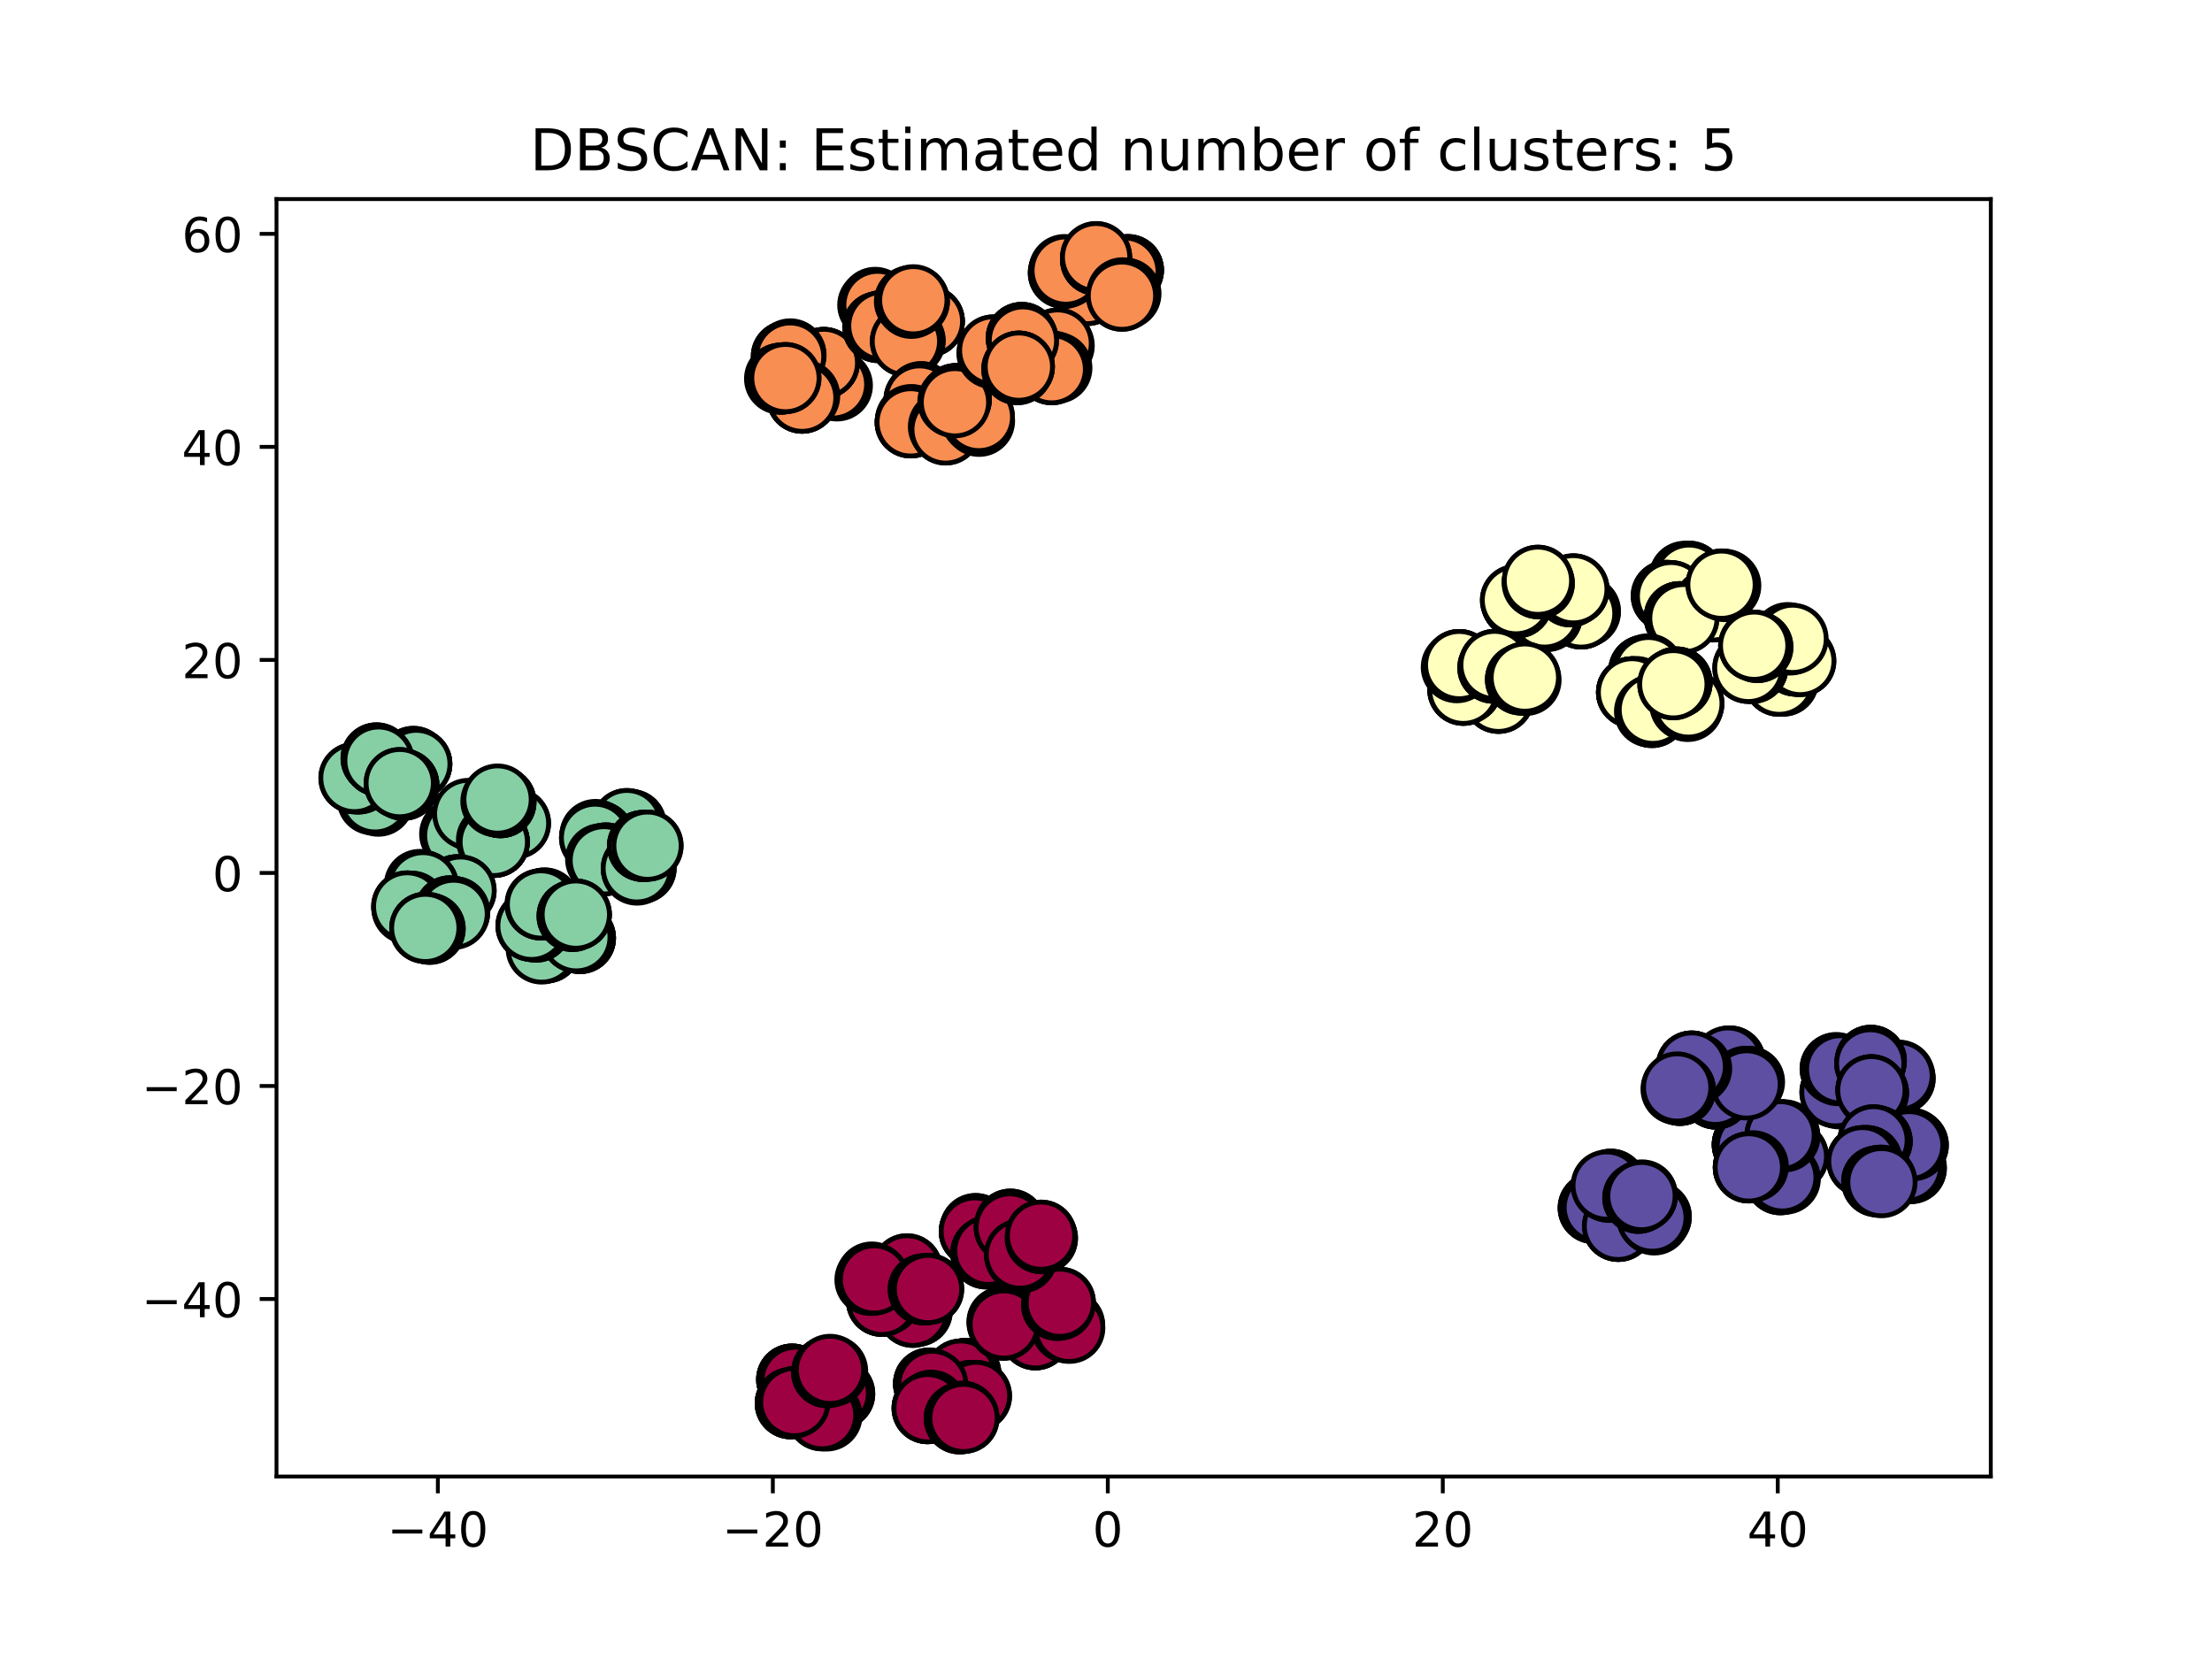 <?xml version="1.0" encoding="utf-8" standalone="no"?>
<!DOCTYPE svg PUBLIC "-//W3C//DTD SVG 1.1//EN"
  "http://www.w3.org/Graphics/SVG/1.1/DTD/svg11.dtd">
<!-- Created with matplotlib (https://matplotlib.org/) -->
<svg height="345.6pt" version="1.1" viewBox="0 0 460.8 345.6" width="460.8pt" xmlns="http://www.w3.org/2000/svg" xmlns:xlink="http://www.w3.org/1999/xlink">
 <defs>
  <style type="text/css">
*{stroke-linecap:butt;stroke-linejoin:round;}
  </style>
 </defs>
 <g id="figure_1">
  <g id="patch_1">
   <path d="M 0 345.6 
L 460.8 345.6 
L 460.8 0 
L 0 0 
z
" style="fill:#ffffff;"/>
  </g>
  <g id="axes_1">
   <g id="patch_2">
    <path d="M 57.6 307.584 
L 414.72 307.584 
L 414.72 41.472 
L 57.6 41.472 
z
" style="fill:#ffffff;"/>
   </g>
   <g id="matplotlib.axis_1">
    <g id="xtick_1">
     <g id="line2d_1">
      <defs>
       <path d="M 0 0 
L 0 3.5 
" id="mc5e244ac74" style="stroke:#000000;stroke-width:0.8;"/>
      </defs>
      <g>
       <use style="stroke:#000000;stroke-width:0.8;" x="91.214" xlink:href="#mc5e244ac74" y="307.584"/>
      </g>
     </g>
     <g id="text_1">
      <!-- −40 -->
      <defs>
       <path d="M 10.594 35.5 
L 73.188 35.5 
L 73.188 27.203 
L 10.594 27.203 
z
" id="DejaVuSans-8722"/>
       <path d="M 37.797 64.312 
L 12.891 25.391 
L 37.797 25.391 
z
M 35.203 72.906 
L 47.609 72.906 
L 47.609 25.391 
L 58.016 25.391 
L 58.016 17.188 
L 47.609 17.188 
L 47.609 0 
L 37.797 0 
L 37.797 17.188 
L 4.891 17.188 
L 4.891 26.703 
z
" id="DejaVuSans-52"/>
       <path d="M 31.781 66.406 
Q 24.172 66.406 20.328 58.906 
Q 16.5 51.422 16.5 36.375 
Q 16.5 21.391 20.328 13.891 
Q 24.172 6.391 31.781 6.391 
Q 39.453 6.391 43.281 13.891 
Q 47.125 21.391 47.125 36.375 
Q 47.125 51.422 43.281 58.906 
Q 39.453 66.406 31.781 66.406 
z
M 31.781 74.219 
Q 44.047 74.219 50.516 64.516 
Q 56.984 54.828 56.984 36.375 
Q 56.984 17.969 50.516 8.266 
Q 44.047 -1.422 31.781 -1.422 
Q 19.531 -1.422 13.062 8.266 
Q 6.594 17.969 6.594 36.375 
Q 6.594 54.828 13.062 64.516 
Q 19.531 74.219 31.781 74.219 
z
" id="DejaVuSans-48"/>
      </defs>
      <g transform="translate(80.662 322.182)scale(0.1 -0.1)">
       <use xlink:href="#DejaVuSans-8722"/>
       <use x="83.789" xlink:href="#DejaVuSans-52"/>
       <use x="147.412" xlink:href="#DejaVuSans-48"/>
      </g>
     </g>
    </g>
    <g id="xtick_2">
     <g id="line2d_2">
      <g>
       <use style="stroke:#000000;stroke-width:0.8;" x="160.996" xlink:href="#mc5e244ac74" y="307.584"/>
      </g>
     </g>
     <g id="text_2">
      <!-- −20 -->
      <defs>
       <path d="M 19.188 8.297 
L 53.609 8.297 
L 53.609 0 
L 7.328 0 
L 7.328 8.297 
Q 12.938 14.109 22.625 23.891 
Q 32.328 33.688 34.812 36.531 
Q 39.547 41.844 41.422 45.531 
Q 43.312 49.219 43.312 52.781 
Q 43.312 58.594 39.234 62.25 
Q 35.156 65.922 28.609 65.922 
Q 23.969 65.922 18.812 64.312 
Q 13.672 62.703 7.812 59.422 
L 7.812 69.391 
Q 13.766 71.781 18.938 73 
Q 24.125 74.219 28.422 74.219 
Q 39.75 74.219 46.484 68.547 
Q 53.219 62.891 53.219 53.422 
Q 53.219 48.922 51.531 44.891 
Q 49.859 40.875 45.406 35.406 
Q 44.188 33.984 37.641 27.219 
Q 31.109 20.453 19.188 8.297 
z
" id="DejaVuSans-50"/>
      </defs>
      <g transform="translate(150.443 322.182)scale(0.1 -0.1)">
       <use xlink:href="#DejaVuSans-8722"/>
       <use x="83.789" xlink:href="#DejaVuSans-50"/>
       <use x="147.412" xlink:href="#DejaVuSans-48"/>
      </g>
     </g>
    </g>
    <g id="xtick_3">
     <g id="line2d_3">
      <g>
       <use style="stroke:#000000;stroke-width:0.8;" x="230.777" xlink:href="#mc5e244ac74" y="307.584"/>
      </g>
     </g>
     <g id="text_3">
      <!-- 0 -->
      <g transform="translate(227.596 322.182)scale(0.1 -0.1)">
       <use xlink:href="#DejaVuSans-48"/>
      </g>
     </g>
    </g>
    <g id="xtick_4">
     <g id="line2d_4">
      <g>
       <use style="stroke:#000000;stroke-width:0.8;" x="300.559" xlink:href="#mc5e244ac74" y="307.584"/>
      </g>
     </g>
     <g id="text_4">
      <!-- 20 -->
      <g transform="translate(294.196 322.182)scale(0.1 -0.1)">
       <use xlink:href="#DejaVuSans-50"/>
       <use x="63.623" xlink:href="#DejaVuSans-48"/>
      </g>
     </g>
    </g>
    <g id="xtick_5">
     <g id="line2d_5">
      <g>
       <use style="stroke:#000000;stroke-width:0.8;" x="370.34" xlink:href="#mc5e244ac74" y="307.584"/>
      </g>
     </g>
     <g id="text_5">
      <!-- 40 -->
      <g transform="translate(363.978 322.182)scale(0.1 -0.1)">
       <use xlink:href="#DejaVuSans-52"/>
       <use x="63.623" xlink:href="#DejaVuSans-48"/>
      </g>
     </g>
    </g>
   </g>
   <g id="matplotlib.axis_2">
    <g id="ytick_1">
     <g id="line2d_6">
      <defs>
       <path d="M 0 0 
L -3.5 0 
" id="m6c40a74b81" style="stroke:#000000;stroke-width:0.8;"/>
      </defs>
      <g>
       <use style="stroke:#000000;stroke-width:0.8;" x="57.6" xlink:href="#m6c40a74b81" y="270.606"/>
      </g>
     </g>
     <g id="text_6">
      <!-- −40 -->
      <g transform="translate(29.495 274.405)scale(0.1 -0.1)">
       <use xlink:href="#DejaVuSans-8722"/>
       <use x="83.789" xlink:href="#DejaVuSans-52"/>
       <use x="147.412" xlink:href="#DejaVuSans-48"/>
      </g>
     </g>
    </g>
    <g id="ytick_2">
     <g id="line2d_7">
      <g>
       <use style="stroke:#000000;stroke-width:0.8;" x="57.6" xlink:href="#m6c40a74b81" y="226.228"/>
      </g>
     </g>
     <g id="text_7">
      <!-- −20 -->
      <g transform="translate(29.495 230.027)scale(0.1 -0.1)">
       <use xlink:href="#DejaVuSans-8722"/>
       <use x="83.789" xlink:href="#DejaVuSans-50"/>
       <use x="147.412" xlink:href="#DejaVuSans-48"/>
      </g>
     </g>
    </g>
    <g id="ytick_3">
     <g id="line2d_8">
      <g>
       <use style="stroke:#000000;stroke-width:0.8;" x="57.6" xlink:href="#m6c40a74b81" y="181.85"/>
      </g>
     </g>
     <g id="text_8">
      <!-- 0 -->
      <g transform="translate(44.237 185.649)scale(0.1 -0.1)">
       <use xlink:href="#DejaVuSans-48"/>
      </g>
     </g>
    </g>
    <g id="ytick_4">
     <g id="line2d_9">
      <g>
       <use style="stroke:#000000;stroke-width:0.8;" x="57.6" xlink:href="#m6c40a74b81" y="137.472"/>
      </g>
     </g>
     <g id="text_9">
      <!-- 20 -->
      <g transform="translate(37.875 141.271)scale(0.1 -0.1)">
       <use xlink:href="#DejaVuSans-50"/>
       <use x="63.623" xlink:href="#DejaVuSans-48"/>
      </g>
     </g>
    </g>
    <g id="ytick_5">
     <g id="line2d_10">
      <g>
       <use style="stroke:#000000;stroke-width:0.8;" x="57.6" xlink:href="#m6c40a74b81" y="93.094"/>
      </g>
     </g>
     <g id="text_10">
      <!-- 40 -->
      <g transform="translate(37.875 96.893)scale(0.1 -0.1)">
       <use xlink:href="#DejaVuSans-52"/>
       <use x="63.623" xlink:href="#DejaVuSans-48"/>
      </g>
     </g>
    </g>
    <g id="ytick_6">
     <g id="line2d_11">
      <g>
       <use style="stroke:#000000;stroke-width:0.8;" x="57.6" xlink:href="#m6c40a74b81" y="48.716"/>
      </g>
     </g>
     <g id="text_11">
      <!-- 60 -->
      <defs>
       <path d="M 33.016 40.375 
Q 26.375 40.375 22.484 35.828 
Q 18.609 31.297 18.609 23.391 
Q 18.609 15.531 22.484 10.953 
Q 26.375 6.391 33.016 6.391 
Q 39.656 6.391 43.531 10.953 
Q 47.406 15.531 47.406 23.391 
Q 47.406 31.297 43.531 35.828 
Q 39.656 40.375 33.016 40.375 
z
M 52.594 71.297 
L 52.594 62.312 
Q 48.875 64.062 45.094 64.984 
Q 41.312 65.922 37.594 65.922 
Q 27.828 65.922 22.672 59.328 
Q 17.531 52.734 16.797 39.406 
Q 19.672 43.656 24.016 45.922 
Q 28.375 48.188 33.594 48.188 
Q 44.578 48.188 50.953 41.516 
Q 57.328 34.859 57.328 23.391 
Q 57.328 12.156 50.688 5.359 
Q 44.047 -1.422 33.016 -1.422 
Q 20.359 -1.422 13.672 8.266 
Q 6.984 17.969 6.984 36.375 
Q 6.984 53.656 15.188 63.938 
Q 23.391 74.219 37.203 74.219 
Q 40.922 74.219 44.703 73.484 
Q 48.484 72.75 52.594 71.297 
z
" id="DejaVuSans-54"/>
      </defs>
      <g transform="translate(37.875 52.515)scale(0.1 -0.1)">
       <use xlink:href="#DejaVuSans-54"/>
       <use x="63.623" xlink:href="#DejaVuSans-48"/>
      </g>
     </g>
    </g>
   </g>
   <g id="line2d_12">
    <defs>
     <path d="M 0 7 
C 1.856 7 3.637 6.262 4.95 4.95 
C 6.262 3.637 7 1.856 7 0 
C 7 -1.856 6.262 -3.637 4.95 -4.95 
C 3.637 -6.262 1.856 -7 0 -7 
C -1.856 -7 -3.637 -6.262 -4.95 -4.95 
C -6.262 -3.637 -7 -1.856 -7 0 
C -7 1.856 -6.262 3.637 -4.95 4.95 
C -3.637 6.262 -1.856 7 0 7 
z
" id="m535d9df77c" style="stroke:#000000;"/>
    </defs>
    <g clip-path="url(#p709015217a)">
     <use style="fill:#9e0142;stroke:#000000;" x="200.129" xlink:href="#m535d9df77c" y="286.353"/>
     <use style="fill:#9e0142;stroke:#000000;" x="201.113" xlink:href="#m535d9df77c" y="286.225"/>
     <use style="fill:#9e0142;stroke:#000000;" x="201.114" xlink:href="#m535d9df77c" y="286.226"/>
     <use style="fill:#9e0142;stroke:#000000;" x="201.113" xlink:href="#m535d9df77c" y="286.225"/>
     <use style="fill:#9e0142;stroke:#000000;" x="200.129" xlink:href="#m535d9df77c" y="286.353"/>
     <use style="fill:#9e0142;stroke:#000000;" x="202.374" xlink:href="#m535d9df77c" y="290.788"/>
     <use style="fill:#9e0142;stroke:#000000;" x="202.374" xlink:href="#m535d9df77c" y="290.788"/>
     <use style="fill:#9e0142;stroke:#000000;" x="202.374" xlink:href="#m535d9df77c" y="290.788"/>
     <use style="fill:#9e0142;stroke:#000000;" x="203.323" xlink:href="#m535d9df77c" y="290.801"/>
     <use style="fill:#9e0142;stroke:#000000;" x="203.313" xlink:href="#m535d9df77c" y="290.801"/>
     <use style="fill:#9e0142;stroke:#000000;" x="193.776" xlink:href="#m535d9df77c" y="288.835"/>
     <use style="fill:#9e0142;stroke:#000000;" x="193.54" xlink:href="#m535d9df77c" y="288.236"/>
     <use style="fill:#9e0142;stroke:#000000;" x="193.54" xlink:href="#m535d9df77c" y="288.236"/>
     <use style="fill:#9e0142;stroke:#000000;" x="193.525" xlink:href="#m535d9df77c" y="288.236"/>
     <use style="fill:#9e0142;stroke:#000000;" x="194.239" xlink:href="#m535d9df77c" y="288.501"/>
     <use style="fill:#9e0142;stroke:#000000;" x="193.987" xlink:href="#m535d9df77c" y="292.828"/>
     <use style="fill:#9e0142;stroke:#000000;" x="193.236" xlink:href="#m535d9df77c" y="293.348"/>
     <use style="fill:#9e0142;stroke:#000000;" x="193.236" xlink:href="#m535d9df77c" y="293.348"/>
     <use style="fill:#9e0142;stroke:#000000;" x="193.531" xlink:href="#m535d9df77c" y="293.179"/>
     <use style="fill:#9e0142;stroke:#000000;" x="193.236" xlink:href="#m535d9df77c" y="293.348"/>
     <use style="fill:#9e0142;stroke:#000000;" x="200.712" xlink:href="#m535d9df77c" y="295.346"/>
     <use style="fill:#9e0142;stroke:#000000;" x="199.919" xlink:href="#m535d9df77c" y="295.488"/>
     <use style="fill:#9e0142;stroke:#000000;" x="200.546" xlink:href="#m535d9df77c" y="295.104"/>
     <use style="fill:#9e0142;stroke:#000000;" x="199.917" xlink:href="#m535d9df77c" y="295.472"/>
     <use style="fill:#9e0142;stroke:#000000;" x="200.723" xlink:href="#m535d9df77c" y="295.38"/>
     <use style="fill:#9e0142;stroke:#000000;" x="165.724" xlink:href="#m535d9df77c" y="287.66"/>
     <use style="fill:#9e0142;stroke:#000000;" x="165.013" xlink:href="#m535d9df77c" y="287.381"/>
     <use style="fill:#9e0142;stroke:#000000;" x="165.013" xlink:href="#m535d9df77c" y="287.381"/>
     <use style="fill:#9e0142;stroke:#000000;" x="165.013" xlink:href="#m535d9df77c" y="287.381"/>
     <use style="fill:#9e0142;stroke:#000000;" x="165.724" xlink:href="#m535d9df77c" y="287.66"/>
     <use style="fill:#9e0142;stroke:#000000;" x="174.828" xlink:href="#m535d9df77c" y="290.351"/>
     <use style="fill:#9e0142;stroke:#000000;" x="173.897" xlink:href="#m535d9df77c" y="290.302"/>
     <use style="fill:#9e0142;stroke:#000000;" x="173.873" xlink:href="#m535d9df77c" y="290.301"/>
     <use style="fill:#9e0142;stroke:#000000;" x="174.828" xlink:href="#m535d9df77c" y="290.351"/>
     <use style="fill:#9e0142;stroke:#000000;" x="173.886" xlink:href="#m535d9df77c" y="290.302"/>
     <use style="fill:#9e0142;stroke:#000000;" x="171.992" xlink:href="#m535d9df77c" y="294.643"/>
     <use style="fill:#9e0142;stroke:#000000;" x="171.992" xlink:href="#m535d9df77c" y="294.643"/>
     <use style="fill:#9e0142;stroke:#000000;" x="172.183" xlink:href="#m535d9df77c" y="294.874"/>
     <use style="fill:#9e0142;stroke:#000000;" x="171.25" xlink:href="#m535d9df77c" y="294.844"/>
     <use style="fill:#9e0142;stroke:#000000;" x="171.245" xlink:href="#m535d9df77c" y="294.809"/>
     <use style="fill:#9e0142;stroke:#000000;" x="164.723" xlink:href="#m535d9df77c" y="292.326"/>
     <use style="fill:#9e0142;stroke:#000000;" x="165.48" xlink:href="#m535d9df77c" y="292.077"/>
     <use style="fill:#9e0142;stroke:#000000;" x="164.723" xlink:href="#m535d9df77c" y="292.326"/>
     <use style="fill:#9e0142;stroke:#000000;" x="164.723" xlink:href="#m535d9df77c" y="292.326"/>
     <use style="fill:#9e0142;stroke:#000000;" x="165.48" xlink:href="#m535d9df77c" y="292.077"/>
     <use style="fill:#9e0142;stroke:#000000;" x="172.307" xlink:href="#m535d9df77c" y="285.842"/>
     <use style="fill:#9e0142;stroke:#000000;" x="172.307" xlink:href="#m535d9df77c" y="285.842"/>
     <use style="fill:#9e0142;stroke:#000000;" x="172.307" xlink:href="#m535d9df77c" y="285.842"/>
     <use style="fill:#9e0142;stroke:#000000;" x="173.353" xlink:href="#m535d9df77c" y="285.61"/>
     <use style="fill:#9e0142;stroke:#000000;" x="172.915" xlink:href="#m535d9df77c" y="285.364"/>
     <use style="fill:#9e0142;stroke:#000000;" x="190.979" xlink:href="#m535d9df77c" y="273.068"/>
     <use style="fill:#9e0142;stroke:#000000;" x="190.174" xlink:href="#m535d9df77c" y="273.279"/>
     <use style="fill:#9e0142;stroke:#000000;" x="190.979" xlink:href="#m535d9df77c" y="273.068"/>
     <use style="fill:#9e0142;stroke:#000000;" x="190.626" xlink:href="#m535d9df77c" y="272.905"/>
     <use style="fill:#9e0142;stroke:#000000;" x="190.174" xlink:href="#m535d9df77c" y="273.279"/>
     <use style="fill:#9e0142;stroke:#000000;" x="188.934" xlink:href="#m535d9df77c" y="264.425"/>
     <use style="fill:#9e0142;stroke:#000000;" x="188.914" xlink:href="#m535d9df77c" y="264.782"/>
     <use style="fill:#9e0142;stroke:#000000;" x="188.721" xlink:href="#m535d9df77c" y="264.919"/>
     <use style="fill:#9e0142;stroke:#000000;" x="188.721" xlink:href="#m535d9df77c" y="264.919"/>
     <use style="fill:#9e0142;stroke:#000000;" x="188.934" xlink:href="#m535d9df77c" y="264.425"/>
     <use style="fill:#9e0142;stroke:#000000;" x="184.466" xlink:href="#m535d9df77c" y="270.628"/>
     <use style="fill:#9e0142;stroke:#000000;" x="183.745" xlink:href="#m535d9df77c" y="270.998"/>
     <use style="fill:#9e0142;stroke:#000000;" x="183.749" xlink:href="#m535d9df77c" y="270.993"/>
     <use style="fill:#9e0142;stroke:#000000;" x="184.462" xlink:href="#m535d9df77c" y="270.627"/>
     <use style="fill:#9e0142;stroke:#000000;" x="183.73" xlink:href="#m535d9df77c" y="270.999"/>
     <use style="fill:#9e0142;stroke:#000000;" x="182.087" xlink:href="#m535d9df77c" y="266.533"/>
     <use style="fill:#9e0142;stroke:#000000;" x="181.973" xlink:href="#m535d9df77c" y="266.357"/>
     <use style="fill:#9e0142;stroke:#000000;" x="181.327" xlink:href="#m535d9df77c" y="266.621"/>
     <use style="fill:#9e0142;stroke:#000000;" x="181.61" xlink:href="#m535d9df77c" y="266.128"/>
     <use style="fill:#9e0142;stroke:#000000;" x="182.087" xlink:href="#m535d9df77c" y="266.533"/>
     <use style="fill:#9e0142;stroke:#000000;" x="193.375" xlink:href="#m535d9df77c" y="268.522"/>
     <use style="fill:#9e0142;stroke:#000000;" x="192.741" xlink:href="#m535d9df77c" y="268.562"/>
     <use style="fill:#9e0142;stroke:#000000;" x="192.425" xlink:href="#m535d9df77c" y="268.597"/>
     <use style="fill:#9e0142;stroke:#000000;" x="192.426" xlink:href="#m535d9df77c" y="268.597"/>
     <use style="fill:#9e0142;stroke:#000000;" x="193.328" xlink:href="#m535d9df77c" y="268.532"/>
     <use style="fill:#9e0142;stroke:#000000;" x="213.142" xlink:href="#m535d9df77c" y="271.711"/>
     <use style="fill:#9e0142;stroke:#000000;" x="213.137" xlink:href="#m535d9df77c" y="271.709"/>
     <use style="fill:#9e0142;stroke:#000000;" x="213.584" xlink:href="#m535d9df77c" y="272.169"/>
     <use style="fill:#9e0142;stroke:#000000;" x="213.601" xlink:href="#m535d9df77c" y="272.167"/>
     <use style="fill:#9e0142;stroke:#000000;" x="213.166" xlink:href="#m535d9df77c" y="271.716"/>
     <use style="fill:#9e0142;stroke:#000000;" x="215.744" xlink:href="#m535d9df77c" y="277.39"/>
     <use style="fill:#9e0142;stroke:#000000;" x="215.7" xlink:href="#m535d9df77c" y="277.964"/>
     <use style="fill:#9e0142;stroke:#000000;" x="215.744" xlink:href="#m535d9df77c" y="277.39"/>
     <use style="fill:#9e0142;stroke:#000000;" x="215.701" xlink:href="#m535d9df77c" y="277.965"/>
     <use style="fill:#9e0142;stroke:#000000;" x="215.7" xlink:href="#m535d9df77c" y="277.964"/>
     <use style="fill:#9e0142;stroke:#000000;" x="222.714" xlink:href="#m535d9df77c" y="276.103"/>
     <use style="fill:#9e0142;stroke:#000000;" x="222.714" xlink:href="#m535d9df77c" y="276.103"/>
     <use style="fill:#9e0142;stroke:#000000;" x="222.47" xlink:href="#m535d9df77c" y="276.07"/>
     <use style="fill:#9e0142;stroke:#000000;" x="222.21" xlink:href="#m535d9df77c" y="276.489"/>
     <use style="fill:#9e0142;stroke:#000000;" x="222.757" xlink:href="#m535d9df77c" y="276.615"/>
     <use style="fill:#9e0142;stroke:#000000;" x="208.893" xlink:href="#m535d9df77c" y="275.432"/>
     <use style="fill:#9e0142;stroke:#000000;" x="209.013" xlink:href="#m535d9df77c" y="275.99"/>
     <use style="fill:#9e0142;stroke:#000000;" x="209.164" xlink:href="#m535d9df77c" y="275.843"/>
     <use style="fill:#9e0142;stroke:#000000;" x="208.818" xlink:href="#m535d9df77c" y="275.438"/>
     <use style="fill:#9e0142;stroke:#000000;" x="209.112" xlink:href="#m535d9df77c" y="275.915"/>
     <use style="fill:#9e0142;stroke:#000000;" x="220.179" xlink:href="#m535d9df77c" y="271.849"/>
     <use style="fill:#9e0142;stroke:#000000;" x="220.612" xlink:href="#m535d9df77c" y="271.776"/>
     <use style="fill:#9e0142;stroke:#000000;" x="220.608" xlink:href="#m535d9df77c" y="271.777"/>
     <use style="fill:#9e0142;stroke:#000000;" x="220.792" xlink:href="#m535d9df77c" y="271.388"/>
     <use style="fill:#9e0142;stroke:#000000;" x="220.792" xlink:href="#m535d9df77c" y="271.388"/>
     <use style="fill:#9e0142;stroke:#000000;" x="203.067" xlink:href="#m535d9df77c" y="256.545"/>
     <use style="fill:#9e0142;stroke:#000000;" x="203.316" xlink:href="#m535d9df77c" y="256.056"/>
     <use style="fill:#9e0142;stroke:#000000;" x="203.061" xlink:href="#m535d9df77c" y="256.545"/>
     <use style="fill:#9e0142;stroke:#000000;" x="203.204" xlink:href="#m535d9df77c" y="256.026"/>
     <use style="fill:#9e0142;stroke:#000000;" x="203.061" xlink:href="#m535d9df77c" y="256.545"/>
     <use style="fill:#9e0142;stroke:#000000;" x="205.516" xlink:href="#m535d9df77c" y="260.879"/>
     <use style="fill:#9e0142;stroke:#000000;" x="205.434" xlink:href="#m535d9df77c" y="261.112"/>
     <use style="fill:#9e0142;stroke:#000000;" x="205.516" xlink:href="#m535d9df77c" y="260.879"/>
     <use style="fill:#9e0142;stroke:#000000;" x="205.434" xlink:href="#m535d9df77c" y="261.112"/>
     <use style="fill:#9e0142;stroke:#000000;" x="205.911" xlink:href="#m535d9df77c" y="260.574"/>
     <use style="fill:#9e0142;stroke:#000000;" x="210.479" xlink:href="#m535d9df77c" y="255.108"/>
     <use style="fill:#9e0142;stroke:#000000;" x="210.355" xlink:href="#m535d9df77c" y="255.7"/>
     <use style="fill:#9e0142;stroke:#000000;" x="210.353" xlink:href="#m535d9df77c" y="255.701"/>
     <use style="fill:#9e0142;stroke:#000000;" x="210.479" xlink:href="#m535d9df77c" y="255.11"/>
     <use style="fill:#9e0142;stroke:#000000;" x="210.354" xlink:href="#m535d9df77c" y="255.701"/>
     <use style="fill:#9e0142;stroke:#000000;" x="212.519" xlink:href="#m535d9df77c" y="261.46"/>
     <use style="fill:#9e0142;stroke:#000000;" x="212.8" xlink:href="#m535d9df77c" y="261.885"/>
     <use style="fill:#9e0142;stroke:#000000;" x="212.524" xlink:href="#m535d9df77c" y="261.471"/>
     <use style="fill:#9e0142;stroke:#000000;" x="212.83" xlink:href="#m535d9df77c" y="261.881"/>
     <use style="fill:#9e0142;stroke:#000000;" x="212.483" xlink:href="#m535d9df77c" y="261.353"/>
     <use style="fill:#9e0142;stroke:#000000;" x="216.782" xlink:href="#m535d9df77c" y="257.878"/>
     <use style="fill:#9e0142;stroke:#000000;" x="216.874" xlink:href="#m535d9df77c" y="257.413"/>
     <use style="fill:#9e0142;stroke:#000000;" x="217.064" xlink:href="#m535d9df77c" y="257.942"/>
     <use style="fill:#9e0142;stroke:#000000;" x="217.064" xlink:href="#m535d9df77c" y="257.942"/>
     <use style="fill:#9e0142;stroke:#000000;" x="216.874" xlink:href="#m535d9df77c" y="257.413"/>
    </g>
   </g>
   <g id="line2d_13"/>
   <g id="line2d_14">
    <defs>
     <path d="M 0 7 
C 1.856 7 3.637 6.262 4.95 4.95 
C 6.262 3.637 7 1.856 7 0 
C 7 -1.856 6.262 -3.637 4.95 -4.95 
C 3.637 -6.262 1.856 -7 0 -7 
C -1.856 -7 -3.637 -6.262 -4.95 -4.95 
C -6.262 -3.637 -7 -1.856 -7 0 
C -7 1.856 -6.262 3.637 -4.95 4.95 
C -3.637 6.262 -1.856 7 0 7 
z
" id="mdf1823cba1" style="stroke:#000000;"/>
    </defs>
    <g clip-path="url(#p709015217a)">
     <use style="fill:#f98e52;stroke:#000000;" x="174.342" xlink:href="#mdf1823cba1" y="80.296"/>
     <use style="fill:#f98e52;stroke:#000000;" x="173.522" xlink:href="#mdf1823cba1" y="80.076"/>
     <use style="fill:#f98e52;stroke:#000000;" x="173.524" xlink:href="#mdf1823cba1" y="80.075"/>
     <use style="fill:#f98e52;stroke:#000000;" x="173.522" xlink:href="#mdf1823cba1" y="80.076"/>
     <use style="fill:#f98e52;stroke:#000000;" x="173.522" xlink:href="#mdf1823cba1" y="80.076"/>
     <use style="fill:#f98e52;stroke:#000000;" x="171.041" xlink:href="#mdf1823cba1" y="76.007"/>
     <use style="fill:#f98e52;stroke:#000000;" x="171.62" xlink:href="#mdf1823cba1" y="75.604"/>
     <use style="fill:#f98e52;stroke:#000000;" x="170.918" xlink:href="#mdf1823cba1" y="75.944"/>
     <use style="fill:#f98e52;stroke:#000000;" x="171.609" xlink:href="#mdf1823cba1" y="75.616"/>
     <use style="fill:#f98e52;stroke:#000000;" x="171.618" xlink:href="#mdf1823cba1" y="75.605"/>
     <use style="fill:#f98e52;stroke:#000000;" x="164.685" xlink:href="#mdf1823cba1" y="73.969"/>
     <use style="fill:#f98e52;stroke:#000000;" x="163.913" xlink:href="#mdf1823cba1" y="74.227"/>
     <use style="fill:#f98e52;stroke:#000000;" x="164.619" xlink:href="#mdf1823cba1" y="73.824"/>
     <use style="fill:#f98e52;stroke:#000000;" x="163.907" xlink:href="#mdf1823cba1" y="74.226"/>
     <use style="fill:#f98e52;stroke:#000000;" x="164.593" xlink:href="#mdf1823cba1" y="74.286"/>
     <use style="fill:#f98e52;stroke:#000000;" x="167.108" xlink:href="#mdf1823cba1" y="82.849"/>
     <use style="fill:#f98e52;stroke:#000000;" x="167.532" xlink:href="#mdf1823cba1" y="82.467"/>
     <use style="fill:#f98e52;stroke:#000000;" x="167.108" xlink:href="#mdf1823cba1" y="82.849"/>
     <use style="fill:#f98e52;stroke:#000000;" x="167.408" xlink:href="#mdf1823cba1" y="82.428"/>
     <use style="fill:#f98e52;stroke:#000000;" x="167.108" xlink:href="#mdf1823cba1" y="82.849"/>
     <use style="fill:#f98e52;stroke:#000000;" x="162.498" xlink:href="#mdf1823cba1" y="78.897"/>
     <use style="fill:#f98e52;stroke:#000000;" x="162.836" xlink:href="#mdf1823cba1" y="78.86"/>
     <use style="fill:#f98e52;stroke:#000000;" x="162.836" xlink:href="#mdf1823cba1" y="78.86"/>
     <use style="fill:#f98e52;stroke:#000000;" x="163.612" xlink:href="#mdf1823cba1" y="78.759"/>
     <use style="fill:#f98e52;stroke:#000000;" x="163.621" xlink:href="#mdf1823cba1" y="78.759"/>
     <use style="fill:#f98e52;stroke:#000000;" x="182.809" xlink:href="#mdf1823cba1" y="63.525"/>
     <use style="fill:#f98e52;stroke:#000000;" x="182.311" xlink:href="#mdf1823cba1" y="63.089"/>
     <use style="fill:#f98e52;stroke:#000000;" x="181.913" xlink:href="#mdf1823cba1" y="63.532"/>
     <use style="fill:#f98e52;stroke:#000000;" x="182.809" xlink:href="#mdf1823cba1" y="63.525"/>
     <use style="fill:#f98e52;stroke:#000000;" x="182.806" xlink:href="#mdf1823cba1" y="63.528"/>
     <use style="fill:#f98e52;stroke:#000000;" x="193.494" xlink:href="#mdf1823cba1" y="66.939"/>
     <use style="fill:#f98e52;stroke:#000000;" x="193.494" xlink:href="#mdf1823cba1" y="66.941"/>
     <use style="fill:#f98e52;stroke:#000000;" x="192.665" xlink:href="#mdf1823cba1" y="66.905"/>
     <use style="fill:#f98e52;stroke:#000000;" x="192.689" xlink:href="#mdf1823cba1" y="66.955"/>
     <use style="fill:#f98e52;stroke:#000000;" x="193.506" xlink:href="#mdf1823cba1" y="66.936"/>
     <use style="fill:#f98e52;stroke:#000000;" x="182.956" xlink:href="#mdf1823cba1" y="68.146"/>
     <use style="fill:#f98e52;stroke:#000000;" x="182.951" xlink:href="#mdf1823cba1" y="68.136"/>
     <use style="fill:#f98e52;stroke:#000000;" x="183.861" xlink:href="#mdf1823cba1" y="67.922"/>
     <use style="fill:#f98e52;stroke:#000000;" x="183.863" xlink:href="#mdf1823cba1" y="67.921"/>
     <use style="fill:#f98e52;stroke:#000000;" x="183.82" xlink:href="#mdf1823cba1" y="67.867"/>
     <use style="fill:#f98e52;stroke:#000000;" x="189.165" xlink:href="#mdf1823cba1" y="70.724"/>
     <use style="fill:#f98e52;stroke:#000000;" x="189.52" xlink:href="#mdf1823cba1" y="71.001"/>
     <use style="fill:#f98e52;stroke:#000000;" x="189.422" xlink:href="#mdf1823cba1" y="70.865"/>
     <use style="fill:#f98e52;stroke:#000000;" x="188.72" xlink:href="#mdf1823cba1" y="71.091"/>
     <use style="fill:#f98e52;stroke:#000000;" x="188.714" xlink:href="#mdf1823cba1" y="71.091"/>
     <use style="fill:#f98e52;stroke:#000000;" x="190.377" xlink:href="#mdf1823cba1" y="62.769"/>
     <use style="fill:#f98e52;stroke:#000000;" x="189.55" xlink:href="#mdf1823cba1" y="62.766"/>
     <use style="fill:#f98e52;stroke:#000000;" x="190.377" xlink:href="#mdf1823cba1" y="62.769"/>
     <use style="fill:#f98e52;stroke:#000000;" x="189.863" xlink:href="#mdf1823cba1" y="63.096"/>
     <use style="fill:#f98e52;stroke:#000000;" x="190.265" xlink:href="#mdf1823cba1" y="62.547"/>
     <use style="fill:#f98e52;stroke:#000000;" x="191.888" xlink:href="#mdf1823cba1" y="82.742"/>
     <use style="fill:#f98e52;stroke:#000000;" x="191.888" xlink:href="#mdf1823cba1" y="82.742"/>
     <use style="fill:#f98e52;stroke:#000000;" x="191.555" xlink:href="#mdf1823cba1" y="83.23"/>
     <use style="fill:#f98e52;stroke:#000000;" x="191.61" xlink:href="#mdf1823cba1" y="83.259"/>
     <use style="fill:#f98e52;stroke:#000000;" x="191.555" xlink:href="#mdf1823cba1" y="83.23"/>
     <use style="fill:#f98e52;stroke:#000000;" x="189.713" xlink:href="#mdf1823cba1" y="87.988"/>
     <use style="fill:#f98e52;stroke:#000000;" x="189.772" xlink:href="#mdf1823cba1" y="87.515"/>
     <use style="fill:#f98e52;stroke:#000000;" x="189.713" xlink:href="#mdf1823cba1" y="87.988"/>
     <use style="fill:#f98e52;stroke:#000000;" x="190.137" xlink:href="#mdf1823cba1" y="87.59"/>
     <use style="fill:#f98e52;stroke:#000000;" x="189.713" xlink:href="#mdf1823cba1" y="87.988"/>
     <use style="fill:#f98e52;stroke:#000000;" x="196.629" xlink:href="#mdf1823cba1" y="88.881"/>
     <use style="fill:#f98e52;stroke:#000000;" x="196.996" xlink:href="#mdf1823cba1" y="89.461"/>
     <use style="fill:#f98e52;stroke:#000000;" x="196.959" xlink:href="#mdf1823cba1" y="88.87"/>
     <use style="fill:#f98e52;stroke:#000000;" x="196.959" xlink:href="#mdf1823cba1" y="88.87"/>
     <use style="fill:#f98e52;stroke:#000000;" x="196.996" xlink:href="#mdf1823cba1" y="89.464"/>
     <use style="fill:#f98e52;stroke:#000000;" x="203.486" xlink:href="#mdf1823cba1" y="87.202"/>
     <use style="fill:#f98e52;stroke:#000000;" x="203.486" xlink:href="#mdf1823cba1" y="87.202"/>
     <use style="fill:#f98e52;stroke:#000000;" x="203.914" xlink:href="#mdf1823cba1" y="86.864"/>
     <use style="fill:#f98e52;stroke:#000000;" x="203.959" xlink:href="#mdf1823cba1" y="87.673"/>
     <use style="fill:#f98e52;stroke:#000000;" x="203.914" xlink:href="#mdf1823cba1" y="86.864"/>
     <use style="fill:#f98e52;stroke:#000000;" x="199.124" xlink:href="#mdf1823cba1" y="83.14"/>
     <use style="fill:#f98e52;stroke:#000000;" x="199.123" xlink:href="#mdf1823cba1" y="83.14"/>
     <use style="fill:#f98e52;stroke:#000000;" x="199.123" xlink:href="#mdf1823cba1" y="83.14"/>
     <use style="fill:#f98e52;stroke:#000000;" x="198.601" xlink:href="#mdf1823cba1" y="83.652"/>
     <use style="fill:#f98e52;stroke:#000000;" x="198.932" xlink:href="#mdf1823cba1" y="83.801"/>
     <use style="fill:#f98e52;stroke:#000000;" x="227.033" xlink:href="#mdf1823cba1" y="59.881"/>
     <use style="fill:#f98e52;stroke:#000000;" x="227.033" xlink:href="#mdf1823cba1" y="59.88"/>
     <use style="fill:#f98e52;stroke:#000000;" x="227.033" xlink:href="#mdf1823cba1" y="59.881"/>
     <use style="fill:#f98e52;stroke:#000000;" x="226.523" xlink:href="#mdf1823cba1" y="60.41"/>
     <use style="fill:#f98e52;stroke:#000000;" x="226.523" xlink:href="#mdf1823cba1" y="60.41"/>
     <use style="fill:#f98e52;stroke:#000000;" x="234.975" xlink:href="#mdf1823cba1" y="56.273"/>
     <use style="fill:#f98e52;stroke:#000000;" x="234.975" xlink:href="#mdf1823cba1" y="56.274"/>
     <use style="fill:#f98e52;stroke:#000000;" x="234.975" xlink:href="#mdf1823cba1" y="56.273"/>
     <use style="fill:#f98e52;stroke:#000000;" x="234.234" xlink:href="#mdf1823cba1" y="56.565"/>
     <use style="fill:#f98e52;stroke:#000000;" x="234.234" xlink:href="#mdf1823cba1" y="56.565"/>
     <use style="fill:#f98e52;stroke:#000000;" x="221.612" xlink:href="#mdf1823cba1" y="56.846"/>
     <use style="fill:#f98e52;stroke:#000000;" x="221.612" xlink:href="#mdf1823cba1" y="56.846"/>
     <use style="fill:#f98e52;stroke:#000000;" x="222.225" xlink:href="#mdf1823cba1" y="56.62"/>
     <use style="fill:#f98e52;stroke:#000000;" x="221.755" xlink:href="#mdf1823cba1" y="56.262"/>
     <use style="fill:#f98e52;stroke:#000000;" x="222.013" xlink:href="#mdf1823cba1" y="56.361"/>
     <use style="fill:#f98e52;stroke:#000000;" x="228.34" xlink:href="#mdf1823cba1" y="53.568"/>
     <use style="fill:#f98e52;stroke:#000000;" x="228.327" xlink:href="#mdf1823cba1" y="54.098"/>
     <use style="fill:#f98e52;stroke:#000000;" x="228.327" xlink:href="#mdf1823cba1" y="54.098"/>
     <use style="fill:#f98e52;stroke:#000000;" x="228.326" xlink:href="#mdf1823cba1" y="54.097"/>
     <use style="fill:#f98e52;stroke:#000000;" x="228.343" xlink:href="#mdf1823cba1" y="53.568"/>
     <use style="fill:#f98e52;stroke:#000000;" x="233.837" xlink:href="#mdf1823cba1" y="61.101"/>
     <use style="fill:#f98e52;stroke:#000000;" x="234.28" xlink:href="#mdf1823cba1" y="61.183"/>
     <use style="fill:#f98e52;stroke:#000000;" x="233.728" xlink:href="#mdf1823cba1" y="61.594"/>
     <use style="fill:#f98e52;stroke:#000000;" x="234.459" xlink:href="#mdf1823cba1" y="61.179"/>
     <use style="fill:#f98e52;stroke:#000000;" x="233.72" xlink:href="#mdf1823cba1" y="61.597"/>
     <use style="fill:#f98e52;stroke:#000000;" x="220.553" xlink:href="#mdf1823cba1" y="72.011"/>
     <use style="fill:#f98e52;stroke:#000000;" x="219.807" xlink:href="#mdf1823cba1" y="71.968"/>
     <use style="fill:#f98e52;stroke:#000000;" x="220.325" xlink:href="#mdf1823cba1" y="71.573"/>
     <use style="fill:#f98e52;stroke:#000000;" x="220.448" xlink:href="#mdf1823cba1" y="72.029"/>
     <use style="fill:#f98e52;stroke:#000000;" x="220.325" xlink:href="#mdf1823cba1" y="71.573"/>
     <use style="fill:#f98e52;stroke:#000000;" x="220.068" xlink:href="#mdf1823cba1" y="76.642"/>
     <use style="fill:#f98e52;stroke:#000000;" x="219.274" xlink:href="#mdf1823cba1" y="76.357"/>
     <use style="fill:#f98e52;stroke:#000000;" x="219.092" xlink:href="#mdf1823cba1" y="76.909"/>
     <use style="fill:#f98e52;stroke:#000000;" x="219.092" xlink:href="#mdf1823cba1" y="76.909"/>
     <use style="fill:#f98e52;stroke:#000000;" x="219.092" xlink:href="#mdf1823cba1" y="76.909"/>
     <use style="fill:#f98e52;stroke:#000000;" x="206.907" xlink:href="#mdf1823cba1" y="73.461"/>
     <use style="fill:#f98e52;stroke:#000000;" x="206.907" xlink:href="#mdf1823cba1" y="73.461"/>
     <use style="fill:#f98e52;stroke:#000000;" x="206.729" xlink:href="#mdf1823cba1" y="73.553"/>
     <use style="fill:#f98e52;stroke:#000000;" x="206.923" xlink:href="#mdf1823cba1" y="73"/>
     <use style="fill:#f98e52;stroke:#000000;" x="206.919" xlink:href="#mdf1823cba1" y="73.001"/>
     <use style="fill:#f98e52;stroke:#000000;" x="212.847" xlink:href="#mdf1823cba1" y="70.403"/>
     <use style="fill:#f98e52;stroke:#000000;" x="212.847" xlink:href="#mdf1823cba1" y="70.403"/>
     <use style="fill:#f98e52;stroke:#000000;" x="213.099" xlink:href="#mdf1823cba1" y="70.951"/>
     <use style="fill:#f98e52;stroke:#000000;" x="212.846" xlink:href="#mdf1823cba1" y="70.403"/>
     <use style="fill:#f98e52;stroke:#000000;" x="213.097" xlink:href="#mdf1823cba1" y="70.947"/>
     <use style="fill:#f98e52;stroke:#000000;" x="211.918" xlink:href="#mdf1823cba1" y="76.903"/>
     <use style="fill:#f98e52;stroke:#000000;" x="212.249" xlink:href="#mdf1823cba1" y="76.375"/>
     <use style="fill:#f98e52;stroke:#000000;" x="212.249" xlink:href="#mdf1823cba1" y="76.375"/>
     <use style="fill:#f98e52;stroke:#000000;" x="211.918" xlink:href="#mdf1823cba1" y="76.903"/>
     <use style="fill:#f98e52;stroke:#000000;" x="212.249" xlink:href="#mdf1823cba1" y="76.375"/>
    </g>
   </g>
   <g id="line2d_15"/>
   <g id="line2d_16">
    <defs>
     <path d="M 0 7 
C 1.856 7 3.637 6.262 4.95 4.95 
C 6.262 3.637 7 1.856 7 0 
C 7 -1.856 6.262 -3.637 4.95 -4.95 
C 3.637 -6.262 1.856 -7 0 -7 
C -1.856 -7 -3.637 -6.262 -4.95 -4.95 
C -6.262 -3.637 -7 -1.856 -7 0 
C -7 1.856 -6.262 3.637 -4.95 4.95 
C -3.637 6.262 -1.856 7 0 7 
z
" id="ma4ea4721b2" style="stroke:#000000;"/>
    </defs>
    <g clip-path="url(#p709015217a)">
     <use style="fill:#ffffbe;stroke:#000000;" x="350.968" xlink:href="#ma4ea4721b2" y="120.154"/>
     <use style="fill:#ffffbe;stroke:#000000;" x="351.857" xlink:href="#ma4ea4721b2" y="120.552"/>
     <use style="fill:#ffffbe;stroke:#000000;" x="351.873" xlink:href="#ma4ea4721b2" y="120.141"/>
     <use style="fill:#ffffbe;stroke:#000000;" x="351.873" xlink:href="#ma4ea4721b2" y="120.141"/>
     <use style="fill:#ffffbe;stroke:#000000;" x="351.857" xlink:href="#ma4ea4721b2" y="120.552"/>
     <use style="fill:#ffffbe;stroke:#000000;" x="347.217" xlink:href="#ma4ea4721b2" y="124.122"/>
     <use style="fill:#ffffbe;stroke:#000000;" x="347.217" xlink:href="#ma4ea4721b2" y="124.122"/>
     <use style="fill:#ffffbe;stroke:#000000;" x="348.053" xlink:href="#ma4ea4721b2" y="124.188"/>
     <use style="fill:#ffffbe;stroke:#000000;" x="348.006" xlink:href="#ma4ea4721b2" y="124.185"/>
     <use style="fill:#ffffbe;stroke:#000000;" x="348.116" xlink:href="#ma4ea4721b2" y="124.19"/>
     <use style="fill:#ffffbe;stroke:#000000;" x="356.769" xlink:href="#ma4ea4721b2" y="126.329"/>
     <use style="fill:#ffffbe;stroke:#000000;" x="356.083" xlink:href="#ma4ea4721b2" y="125.972"/>
     <use style="fill:#ffffbe;stroke:#000000;" x="356.769" xlink:href="#ma4ea4721b2" y="126.329"/>
     <use style="fill:#ffffbe;stroke:#000000;" x="356.075" xlink:href="#ma4ea4721b2" y="125.97"/>
     <use style="fill:#ffffbe;stroke:#000000;" x="356.769" xlink:href="#ma4ea4721b2" y="126.329"/>
     <use style="fill:#ffffbe;stroke:#000000;" x="349.922" xlink:href="#ma4ea4721b2" y="128.565"/>
     <use style="fill:#ffffbe;stroke:#000000;" x="349.922" xlink:href="#ma4ea4721b2" y="128.565"/>
     <use style="fill:#ffffbe;stroke:#000000;" x="350.638" xlink:href="#ma4ea4721b2" y="128.773"/>
     <use style="fill:#ffffbe;stroke:#000000;" x="349.908" xlink:href="#ma4ea4721b2" y="128.575"/>
     <use style="fill:#ffffbe;stroke:#000000;" x="350.692" xlink:href="#ma4ea4721b2" y="128.782"/>
     <use style="fill:#ffffbe;stroke:#000000;" x="358.659" xlink:href="#ma4ea4721b2" y="121.751"/>
     <use style="fill:#ffffbe;stroke:#000000;" x="359.173" xlink:href="#ma4ea4721b2" y="121.793"/>
     <use style="fill:#ffffbe;stroke:#000000;" x="359.302" xlink:href="#ma4ea4721b2" y="122.095"/>
     <use style="fill:#ffffbe;stroke:#000000;" x="359.415" xlink:href="#ma4ea4721b2" y="121.987"/>
     <use style="fill:#ffffbe;stroke:#000000;" x="358.621" xlink:href="#ma4ea4721b2" y="121.802"/>
     <use style="fill:#ffffbe;stroke:#000000;" x="330.161" xlink:href="#ma4ea4721b2" y="127.379"/>
     <use style="fill:#ffffbe;stroke:#000000;" x="330.161" xlink:href="#ma4ea4721b2" y="127.379"/>
     <use style="fill:#ffffbe;stroke:#000000;" x="329.379" xlink:href="#ma4ea4721b2" y="127.795"/>
     <use style="fill:#ffffbe;stroke:#000000;" x="329.379" xlink:href="#ma4ea4721b2" y="127.795"/>
     <use style="fill:#ffffbe;stroke:#000000;" x="329.379" xlink:href="#ma4ea4721b2" y="127.795"/>
     <use style="fill:#ffffbe;stroke:#000000;" x="322.411" xlink:href="#ma4ea4721b2" y="127.769"/>
     <use style="fill:#ffffbe;stroke:#000000;" x="322.209" xlink:href="#ma4ea4721b2" y="128.315"/>
     <use style="fill:#ffffbe;stroke:#000000;" x="322.42" xlink:href="#ma4ea4721b2" y="127.67"/>
     <use style="fill:#ffffbe;stroke:#000000;" x="322.212" xlink:href="#ma4ea4721b2" y="128.315"/>
     <use style="fill:#ffffbe;stroke:#000000;" x="321.763" xlink:href="#ma4ea4721b2" y="127.792"/>
     <use style="fill:#ffffbe;stroke:#000000;" x="327.127" xlink:href="#ma4ea4721b2" y="123.191"/>
     <use style="fill:#ffffbe;stroke:#000000;" x="327.127" xlink:href="#ma4ea4721b2" y="123.191"/>
     <use style="fill:#ffffbe;stroke:#000000;" x="327.791" xlink:href="#ma4ea4721b2" y="122.814"/>
     <use style="fill:#ffffbe;stroke:#000000;" x="327.773" xlink:href="#ma4ea4721b2" y="122.823"/>
     <use style="fill:#ffffbe;stroke:#000000;" x="327.75" xlink:href="#ma4ea4721b2" y="122.754"/>
     <use style="fill:#ffffbe;stroke:#000000;" x="315.8" xlink:href="#ma4ea4721b2" y="125.023"/>
     <use style="fill:#ffffbe;stroke:#000000;" x="315.996" xlink:href="#ma4ea4721b2" y="125.489"/>
     <use style="fill:#ffffbe;stroke:#000000;" x="315.996" xlink:href="#ma4ea4721b2" y="125.489"/>
     <use style="fill:#ffffbe;stroke:#000000;" x="315.996" xlink:href="#ma4ea4721b2" y="125.489"/>
     <use style="fill:#ffffbe;stroke:#000000;" x="315.8" xlink:href="#ma4ea4721b2" y="125.023"/>
     <use style="fill:#ffffbe;stroke:#000000;" x="320.566" xlink:href="#ma4ea4721b2" y="121.511"/>
     <use style="fill:#ffffbe;stroke:#000000;" x="320.324" xlink:href="#ma4ea4721b2" y="121.446"/>
     <use style="fill:#ffffbe;stroke:#000000;" x="320.375" xlink:href="#ma4ea4721b2" y="120.981"/>
     <use style="fill:#ffffbe;stroke:#000000;" x="320.566" xlink:href="#ma4ea4721b2" y="121.511"/>
     <use style="fill:#ffffbe;stroke:#000000;" x="320.375" xlink:href="#ma4ea4721b2" y="120.981"/>
     <use style="fill:#ffffbe;stroke:#000000;" x="312.154" xlink:href="#ma4ea4721b2" y="145.364"/>
     <use style="fill:#ffffbe;stroke:#000000;" x="312.154" xlink:href="#ma4ea4721b2" y="145.364"/>
     <use style="fill:#ffffbe;stroke:#000000;" x="312.018" xlink:href="#ma4ea4721b2" y="144.849"/>
     <use style="fill:#ffffbe;stroke:#000000;" x="312.017" xlink:href="#ma4ea4721b2" y="144.845"/>
     <use style="fill:#ffffbe;stroke:#000000;" x="312.154" xlink:href="#ma4ea4721b2" y="145.364"/>
     <use style="fill:#ffffbe;stroke:#000000;" x="304.838" xlink:href="#ma4ea4721b2" y="143.695"/>
     <use style="fill:#ffffbe;stroke:#000000;" x="305.469" xlink:href="#ma4ea4721b2" y="143.325"/>
     <use style="fill:#ffffbe;stroke:#000000;" x="304.838" xlink:href="#ma4ea4721b2" y="143.695"/>
     <use style="fill:#ffffbe;stroke:#000000;" x="305.469" xlink:href="#ma4ea4721b2" y="143.325"/>
     <use style="fill:#ffffbe;stroke:#000000;" x="304.838" xlink:href="#ma4ea4721b2" y="143.695"/>
     <use style="fill:#ffffbe;stroke:#000000;" x="303.984" xlink:href="#ma4ea4721b2" y="138.548"/>
     <use style="fill:#ffffbe;stroke:#000000;" x="303.984" xlink:href="#ma4ea4721b2" y="138.548"/>
     <use style="fill:#ffffbe;stroke:#000000;" x="303.474" xlink:href="#ma4ea4721b2" y="138.996"/>
     <use style="fill:#ffffbe;stroke:#000000;" x="303.984" xlink:href="#ma4ea4721b2" y="138.548"/>
     <use style="fill:#ffffbe;stroke:#000000;" x="303.984" xlink:href="#ma4ea4721b2" y="138.548"/>
     <use style="fill:#ffffbe;stroke:#000000;" x="311.343" xlink:href="#ma4ea4721b2" y="138.524"/>
     <use style="fill:#ffffbe;stroke:#000000;" x="311.082" xlink:href="#ma4ea4721b2" y="139.101"/>
     <use style="fill:#ffffbe;stroke:#000000;" x="311.082" xlink:href="#ma4ea4721b2" y="139.101"/>
     <use style="fill:#ffffbe;stroke:#000000;" x="311.343" xlink:href="#ma4ea4721b2" y="138.524"/>
     <use style="fill:#ffffbe;stroke:#000000;" x="311.343" xlink:href="#ma4ea4721b2" y="138.524"/>
     <use style="fill:#ffffbe;stroke:#000000;" x="316.841" xlink:href="#ma4ea4721b2" y="141.551"/>
     <use style="fill:#ffffbe;stroke:#000000;" x="316.841" xlink:href="#ma4ea4721b2" y="141.551"/>
     <use style="fill:#ffffbe;stroke:#000000;" x="317.805" xlink:href="#ma4ea4721b2" y="141.651"/>
     <use style="fill:#ffffbe;stroke:#000000;" x="317.651" xlink:href="#ma4ea4721b2" y="141.153"/>
     <use style="fill:#ffffbe;stroke:#000000;" x="317.651" xlink:href="#ma4ea4721b2" y="141.153"/>
     <use style="fill:#ffffbe;stroke:#000000;" x="342.52" xlink:href="#ma4ea4721b2" y="139.716"/>
     <use style="fill:#ffffbe;stroke:#000000;" x="343.315" xlink:href="#ma4ea4721b2" y="139.433"/>
     <use style="fill:#ffffbe;stroke:#000000;" x="342.52" xlink:href="#ma4ea4721b2" y="139.717"/>
     <use style="fill:#ffffbe;stroke:#000000;" x="342.618" xlink:href="#ma4ea4721b2" y="139.698"/>
     <use style="fill:#ffffbe;stroke:#000000;" x="343.404" xlink:href="#ma4ea4721b2" y="139.809"/>
     <use style="fill:#ffffbe;stroke:#000000;" x="339.98" xlink:href="#ma4ea4721b2" y="144.227"/>
     <use style="fill:#ffffbe;stroke:#000000;" x="339.98" xlink:href="#ma4ea4721b2" y="144.227"/>
     <use style="fill:#ffffbe;stroke:#000000;" x="339.98" xlink:href="#ma4ea4721b2" y="144.227"/>
     <use style="fill:#ffffbe;stroke:#000000;" x="340.824" xlink:href="#ma4ea4721b2" y="144.16"/>
     <use style="fill:#ffffbe;stroke:#000000;" x="339.98" xlink:href="#ma4ea4721b2" y="144.227"/>
     <use style="fill:#ffffbe;stroke:#000000;" x="344.135" xlink:href="#ma4ea4721b2" y="148.33"/>
     <use style="fill:#ffffbe;stroke:#000000;" x="344.135" xlink:href="#ma4ea4721b2" y="148.33"/>
     <use style="fill:#ffffbe;stroke:#000000;" x="344.322" xlink:href="#ma4ea4721b2" y="147.852"/>
     <use style="fill:#ffffbe;stroke:#000000;" x="343.724" xlink:href="#ma4ea4721b2" y="148.24"/>
     <use style="fill:#ffffbe;stroke:#000000;" x="344.322" xlink:href="#ma4ea4721b2" y="147.852"/>
     <use style="fill:#ffffbe;stroke:#000000;" x="351.737" xlink:href="#ma4ea4721b2" y="146.539"/>
     <use style="fill:#ffffbe;stroke:#000000;" x="351.107" xlink:href="#ma4ea4721b2" y="146.755"/>
     <use style="fill:#ffffbe;stroke:#000000;" x="351.107" xlink:href="#ma4ea4721b2" y="146.755"/>
     <use style="fill:#ffffbe;stroke:#000000;" x="351.573" xlink:href="#ma4ea4721b2" y="147.069"/>
     <use style="fill:#ffffbe;stroke:#000000;" x="351.715" xlink:href="#ma4ea4721b2" y="146.539"/>
     <use style="fill:#ffffbe;stroke:#000000;" x="348.586" xlink:href="#ma4ea4721b2" y="142.545"/>
     <use style="fill:#ffffbe;stroke:#000000;" x="349.268" xlink:href="#ma4ea4721b2" y="142.177"/>
     <use style="fill:#ffffbe;stroke:#000000;" x="349.268" xlink:href="#ma4ea4721b2" y="142.177"/>
     <use style="fill:#ffffbe;stroke:#000000;" x="349.268" xlink:href="#ma4ea4721b2" y="142.177"/>
     <use style="fill:#ffffbe;stroke:#000000;" x="348.586" xlink:href="#ma4ea4721b2" y="142.545"/>
     <use style="fill:#ffffbe;stroke:#000000;" x="370.623" xlink:href="#ma4ea4721b2" y="141.81"/>
     <use style="fill:#ffffbe;stroke:#000000;" x="370.624" xlink:href="#ma4ea4721b2" y="141.801"/>
     <use style="fill:#ffffbe;stroke:#000000;" x="371.418" xlink:href="#ma4ea4721b2" y="141.786"/>
     <use style="fill:#ffffbe;stroke:#000000;" x="371.418" xlink:href="#ma4ea4721b2" y="141.786"/>
     <use style="fill:#ffffbe;stroke:#000000;" x="370.624" xlink:href="#ma4ea4721b2" y="141.801"/>
     <use style="fill:#ffffbe;stroke:#000000;" x="374.211" xlink:href="#ma4ea4721b2" y="137.63"/>
     <use style="fill:#ffffbe;stroke:#000000;" x="374.056" xlink:href="#ma4ea4721b2" y="137.618"/>
     <use style="fill:#ffffbe;stroke:#000000;" x="375.038" xlink:href="#ma4ea4721b2" y="137.698"/>
     <use style="fill:#ffffbe;stroke:#000000;" x="374.056" xlink:href="#ma4ea4721b2" y="137.618"/>
     <use style="fill:#ffffbe;stroke:#000000;" x="375.038" xlink:href="#ma4ea4721b2" y="137.698"/>
     <use style="fill:#ffffbe;stroke:#000000;" x="365.015" xlink:href="#ma4ea4721b2" y="139.127"/>
     <use style="fill:#ffffbe;stroke:#000000;" x="365.015" xlink:href="#ma4ea4721b2" y="139.127"/>
     <use style="fill:#ffffbe;stroke:#000000;" x="364.211" xlink:href="#ma4ea4721b2" y="139.137"/>
     <use style="fill:#ffffbe;stroke:#000000;" x="365.106" xlink:href="#ma4ea4721b2" y="138.958"/>
     <use style="fill:#ffffbe;stroke:#000000;" x="364.212" xlink:href="#ma4ea4721b2" y="139.136"/>
     <use style="fill:#ffffbe;stroke:#000000;" x="372.524" xlink:href="#ma4ea4721b2" y="133.048"/>
     <use style="fill:#ffffbe;stroke:#000000;" x="372.42" xlink:href="#ma4ea4721b2" y="132.922"/>
     <use style="fill:#ffffbe;stroke:#000000;" x="372.893" xlink:href="#ma4ea4721b2" y="133.225"/>
     <use style="fill:#ffffbe;stroke:#000000;" x="372.524" xlink:href="#ma4ea4721b2" y="133.048"/>
     <use style="fill:#ffffbe;stroke:#000000;" x="373.432" xlink:href="#ma4ea4721b2" y="133.082"/>
     <use style="fill:#ffffbe;stroke:#000000;" x="366.093" xlink:href="#ma4ea4721b2" y="134.795"/>
     <use style="fill:#ffffbe;stroke:#000000;" x="365.425" xlink:href="#ma4ea4721b2" y="134.514"/>
     <use style="fill:#ffffbe;stroke:#000000;" x="365.425" xlink:href="#ma4ea4721b2" y="134.514"/>
     <use style="fill:#ffffbe;stroke:#000000;" x="366.093" xlink:href="#ma4ea4721b2" y="134.795"/>
     <use style="fill:#ffffbe;stroke:#000000;" x="365.425" xlink:href="#ma4ea4721b2" y="134.514"/>
    </g>
   </g>
   <g id="line2d_17"/>
   <g id="line2d_18">
    <defs>
     <path d="M 0 7 
C 1.856 7 3.637 6.262 4.95 4.95 
C 6.262 3.637 7 1.856 7 0 
C 7 -1.856 6.262 -3.637 4.95 -4.95 
C 3.637 -6.262 1.856 -7 0 -7 
C -1.856 -7 -3.637 -6.262 -4.95 -4.95 
C -6.262 -3.637 -7 -1.856 -7 0 
C -7 1.856 -6.262 3.637 -4.95 4.95 
C -3.637 6.262 -1.856 7 0 7 
z
" id="mbb3a3f271e" style="stroke:#000000;"/>
    </defs>
    <g clip-path="url(#p709015217a)">
     <use style="fill:#86cfa5;stroke:#000000;" x="94.82" xlink:href="#mbb3a3f271e" y="173.745"/>
     <use style="fill:#86cfa5;stroke:#000000;" x="95.482" xlink:href="#mbb3a3f271e" y="174.043"/>
     <use style="fill:#86cfa5;stroke:#000000;" x="95.482" xlink:href="#mbb3a3f271e" y="174.043"/>
     <use style="fill:#86cfa5;stroke:#000000;" x="95.447" xlink:href="#mbb3a3f271e" y="174.038"/>
     <use style="fill:#86cfa5;stroke:#000000;" x="95.482" xlink:href="#mbb3a3f271e" y="174.043"/>
     <use style="fill:#86cfa5;stroke:#000000;" x="98.472" xlink:href="#mbb3a3f271e" y="169.974"/>
     <use style="fill:#86cfa5;stroke:#000000;" x="98.461" xlink:href="#mbb3a3f271e" y="169.968"/>
     <use style="fill:#86cfa5;stroke:#000000;" x="97.851" xlink:href="#mbb3a3f271e" y="169.665"/>
     <use style="fill:#86cfa5;stroke:#000000;" x="97.852" xlink:href="#mbb3a3f271e" y="169.665"/>
     <use style="fill:#86cfa5;stroke:#000000;" x="97.549" xlink:href="#mbb3a3f271e" y="169.559"/>
     <use style="fill:#86cfa5;stroke:#000000;" x="107.282" xlink:href="#mbb3a3f271e" y="171.512"/>
     <use style="fill:#86cfa5;stroke:#000000;" x="106.498" xlink:href="#mbb3a3f271e" y="171.457"/>
     <use style="fill:#86cfa5;stroke:#000000;" x="106.498" xlink:href="#mbb3a3f271e" y="171.457"/>
     <use style="fill:#86cfa5;stroke:#000000;" x="106.498" xlink:href="#mbb3a3f271e" y="171.457"/>
     <use style="fill:#86cfa5;stroke:#000000;" x="107.282" xlink:href="#mbb3a3f271e" y="171.512"/>
     <use style="fill:#86cfa5;stroke:#000000;" x="102.863" xlink:href="#mbb3a3f271e" y="175.385"/>
     <use style="fill:#86cfa5;stroke:#000000;" x="102.863" xlink:href="#mbb3a3f271e" y="175.385"/>
     <use style="fill:#86cfa5;stroke:#000000;" x="102.489" xlink:href="#mbb3a3f271e" y="174.994"/>
     <use style="fill:#86cfa5;stroke:#000000;" x="102.863" xlink:href="#mbb3a3f271e" y="175.385"/>
     <use style="fill:#86cfa5;stroke:#000000;" x="102.863" xlink:href="#mbb3a3f271e" y="175.385"/>
     <use style="fill:#86cfa5;stroke:#000000;" x="104.25" xlink:href="#mbb3a3f271e" y="167.11"/>
     <use style="fill:#86cfa5;stroke:#000000;" x="104.25" xlink:href="#mbb3a3f271e" y="167.11"/>
     <use style="fill:#86cfa5;stroke:#000000;" x="104.25" xlink:href="#mbb3a3f271e" y="167.11"/>
     <use style="fill:#86cfa5;stroke:#000000;" x="103.403" xlink:href="#mbb3a3f271e" y="166.934"/>
     <use style="fill:#86cfa5;stroke:#000000;" x="103.653" xlink:href="#mbb3a3f271e" y="166.554"/>
     <use style="fill:#86cfa5;stroke:#000000;" x="78.156" xlink:href="#mbb3a3f271e" y="166.309"/>
     <use style="fill:#86cfa5;stroke:#000000;" x="78.798" xlink:href="#mbb3a3f271e" y="166.803"/>
     <use style="fill:#86cfa5;stroke:#000000;" x="77.633" xlink:href="#mbb3a3f271e" y="166.527"/>
     <use style="fill:#86cfa5;stroke:#000000;" x="78.112" xlink:href="#mbb3a3f271e" y="166.312"/>
     <use style="fill:#86cfa5;stroke:#000000;" x="78.109" xlink:href="#mbb3a3f271e" y="166.312"/>
     <use style="fill:#86cfa5;stroke:#000000;" x="74.679" xlink:href="#mbb3a3f271e" y="162.153"/>
     <use style="fill:#86cfa5;stroke:#000000;" x="74.075" xlink:href="#mbb3a3f271e" y="162.168"/>
     <use style="fill:#86cfa5;stroke:#000000;" x="74.771" xlink:href="#mbb3a3f271e" y="162.169"/>
     <use style="fill:#86cfa5;stroke:#000000;" x="73.833" xlink:href="#mbb3a3f271e" y="162.073"/>
     <use style="fill:#86cfa5;stroke:#000000;" x="73.833" xlink:href="#mbb3a3f271e" y="162.074"/>
     <use style="fill:#86cfa5;stroke:#000000;" x="86.122" xlink:href="#mbb3a3f271e" y="158.72"/>
     <use style="fill:#86cfa5;stroke:#000000;" x="86.727" xlink:href="#mbb3a3f271e" y="159.142"/>
     <use style="fill:#86cfa5;stroke:#000000;" x="86.122" xlink:href="#mbb3a3f271e" y="158.72"/>
     <use style="fill:#86cfa5;stroke:#000000;" x="86.727" xlink:href="#mbb3a3f271e" y="159.142"/>
     <use style="fill:#86cfa5;stroke:#000000;" x="86.727" xlink:href="#mbb3a3f271e" y="159.142"/>
     <use style="fill:#86cfa5;stroke:#000000;" x="78.857" xlink:href="#mbb3a3f271e" y="158.455"/>
     <use style="fill:#86cfa5;stroke:#000000;" x="78.44" xlink:href="#mbb3a3f271e" y="157.982"/>
     <use style="fill:#86cfa5;stroke:#000000;" x="78.44" xlink:href="#mbb3a3f271e" y="157.982"/>
     <use style="fill:#86cfa5;stroke:#000000;" x="78.857" xlink:href="#mbb3a3f271e" y="158.455"/>
     <use style="fill:#86cfa5;stroke:#000000;" x="78.857" xlink:href="#mbb3a3f271e" y="158.455"/>
     <use style="fill:#86cfa5;stroke:#000000;" x="84.036" xlink:href="#mbb3a3f271e" y="163.483"/>
     <use style="fill:#86cfa5;stroke:#000000;" x="83.271" xlink:href="#mbb3a3f271e" y="163.14"/>
     <use style="fill:#86cfa5;stroke:#000000;" x="84.026" xlink:href="#mbb3a3f271e" y="163.478"/>
     <use style="fill:#86cfa5;stroke:#000000;" x="84.026" xlink:href="#mbb3a3f271e" y="163.478"/>
     <use style="fill:#86cfa5;stroke:#000000;" x="83.27" xlink:href="#mbb3a3f271e" y="163.139"/>
     <use style="fill:#86cfa5;stroke:#000000;" x="130.592" xlink:href="#mbb3a3f271e" y="171.671"/>
     <use style="fill:#86cfa5;stroke:#000000;" x="130.822" xlink:href="#mbb3a3f271e" y="172.127"/>
     <use style="fill:#86cfa5;stroke:#000000;" x="131.396" xlink:href="#mbb3a3f271e" y="171.843"/>
     <use style="fill:#86cfa5;stroke:#000000;" x="131.377" xlink:href="#mbb3a3f271e" y="171.884"/>
     <use style="fill:#86cfa5;stroke:#000000;" x="130.592" xlink:href="#mbb3a3f271e" y="171.671"/>
     <use style="fill:#86cfa5;stroke:#000000;" x="124.045" xlink:href="#mbb3a3f271e" y="173.938"/>
     <use style="fill:#86cfa5;stroke:#000000;" x="124.734" xlink:href="#mbb3a3f271e" y="174.284"/>
     <use style="fill:#86cfa5;stroke:#000000;" x="124.732" xlink:href="#mbb3a3f271e" y="174.283"/>
     <use style="fill:#86cfa5;stroke:#000000;" x="123.959" xlink:href="#mbb3a3f271e" y="174.533"/>
     <use style="fill:#86cfa5;stroke:#000000;" x="123.959" xlink:href="#mbb3a3f271e" y="174.533"/>
     <use style="fill:#86cfa5;stroke:#000000;" x="126.249" xlink:href="#mbb3a3f271e" y="178.822"/>
     <use style="fill:#86cfa5;stroke:#000000;" x="125.22" xlink:href="#mbb3a3f271e" y="178.98"/>
     <use style="fill:#86cfa5;stroke:#000000;" x="126.249" xlink:href="#mbb3a3f271e" y="178.822"/>
     <use style="fill:#86cfa5;stroke:#000000;" x="125.798" xlink:href="#mbb3a3f271e" y="179.223"/>
     <use style="fill:#86cfa5;stroke:#000000;" x="125.798" xlink:href="#mbb3a3f271e" y="179.223"/>
     <use style="fill:#86cfa5;stroke:#000000;" x="133.461" xlink:href="#mbb3a3f271e" y="180.812"/>
     <use style="fill:#86cfa5;stroke:#000000;" x="133.461" xlink:href="#mbb3a3f271e" y="180.812"/>
     <use style="fill:#86cfa5;stroke:#000000;" x="132.703" xlink:href="#mbb3a3f271e" y="181.153"/>
     <use style="fill:#86cfa5;stroke:#000000;" x="132.658" xlink:href="#mbb3a3f271e" y="180.888"/>
     <use style="fill:#86cfa5;stroke:#000000;" x="132.658" xlink:href="#mbb3a3f271e" y="180.888"/>
     <use style="fill:#86cfa5;stroke:#000000;" x="134.892" xlink:href="#mbb3a3f271e" y="176.17"/>
     <use style="fill:#86cfa5;stroke:#000000;" x="133.945" xlink:href="#mbb3a3f271e" y="176.227"/>
     <use style="fill:#86cfa5;stroke:#000000;" x="133.945" xlink:href="#mbb3a3f271e" y="176.227"/>
     <use style="fill:#86cfa5;stroke:#000000;" x="133.945" xlink:href="#mbb3a3f271e" y="176.227"/>
     <use style="fill:#86cfa5;stroke:#000000;" x="134.892" xlink:href="#mbb3a3f271e" y="176.17"/>
     <use style="fill:#86cfa5;stroke:#000000;" x="112.898" xlink:href="#mbb3a3f271e" y="197.297"/>
     <use style="fill:#86cfa5;stroke:#000000;" x="113.687" xlink:href="#mbb3a3f271e" y="197.381"/>
     <use style="fill:#86cfa5;stroke:#000000;" x="113.687" xlink:href="#mbb3a3f271e" y="197.381"/>
     <use style="fill:#86cfa5;stroke:#000000;" x="113.687" xlink:href="#mbb3a3f271e" y="197.381"/>
     <use style="fill:#86cfa5;stroke:#000000;" x="112.838" xlink:href="#mbb3a3f271e" y="197.594"/>
     <use style="fill:#86cfa5;stroke:#000000;" x="120.063" xlink:href="#mbb3a3f271e" y="195.243"/>
     <use style="fill:#86cfa5;stroke:#000000;" x="120.821" xlink:href="#mbb3a3f271e" y="195.412"/>
     <use style="fill:#86cfa5;stroke:#000000;" x="120.821" xlink:href="#mbb3a3f271e" y="195.412"/>
     <use style="fill:#86cfa5;stroke:#000000;" x="120.821" xlink:href="#mbb3a3f271e" y="195.412"/>
     <use style="fill:#86cfa5;stroke:#000000;" x="120.063" xlink:href="#mbb3a3f271e" y="195.243"/>
     <use style="fill:#86cfa5;stroke:#000000;" x="111.642" xlink:href="#mbb3a3f271e" y="193.04"/>
     <use style="fill:#86cfa5;stroke:#000000;" x="111.642" xlink:href="#mbb3a3f271e" y="193.04"/>
     <use style="fill:#86cfa5;stroke:#000000;" x="110.729" xlink:href="#mbb3a3f271e" y="192.865"/>
     <use style="fill:#86cfa5;stroke:#000000;" x="110.729" xlink:href="#mbb3a3f271e" y="192.865"/>
     <use style="fill:#86cfa5;stroke:#000000;" x="110.729" xlink:href="#mbb3a3f271e" y="192.865"/>
     <use style="fill:#86cfa5;stroke:#000000;" x="112.704" xlink:href="#mbb3a3f271e" y="188.416"/>
     <use style="fill:#86cfa5;stroke:#000000;" x="113.43" xlink:href="#mbb3a3f271e" y="188.212"/>
     <use style="fill:#86cfa5;stroke:#000000;" x="113.43" xlink:href="#mbb3a3f271e" y="188.212"/>
     <use style="fill:#86cfa5;stroke:#000000;" x="112.597" xlink:href="#mbb3a3f271e" y="188.379"/>
     <use style="fill:#86cfa5;stroke:#000000;" x="112.704" xlink:href="#mbb3a3f271e" y="188.416"/>
     <use style="fill:#86cfa5;stroke:#000000;" x="119.271" xlink:href="#mbb3a3f271e" y="190.82"/>
     <use style="fill:#86cfa5;stroke:#000000;" x="119.953" xlink:href="#mbb3a3f271e" y="190.526"/>
     <use style="fill:#86cfa5;stroke:#000000;" x="119.271" xlink:href="#mbb3a3f271e" y="190.82"/>
     <use style="fill:#86cfa5;stroke:#000000;" x="119.953" xlink:href="#mbb3a3f271e" y="190.526"/>
     <use style="fill:#86cfa5;stroke:#000000;" x="119.953" xlink:href="#mbb3a3f271e" y="190.526"/>
     <use style="fill:#86cfa5;stroke:#000000;" x="95.217" xlink:href="#mbb3a3f271e" y="185.462"/>
     <use style="fill:#86cfa5;stroke:#000000;" x="95.948" xlink:href="#mbb3a3f271e" y="185.537"/>
     <use style="fill:#86cfa5;stroke:#000000;" x="95.22" xlink:href="#mbb3a3f271e" y="185.461"/>
     <use style="fill:#86cfa5;stroke:#000000;" x="95.191" xlink:href="#mbb3a3f271e" y="185.461"/>
     <use style="fill:#86cfa5;stroke:#000000;" x="95.948" xlink:href="#mbb3a3f271e" y="185.537"/>
     <use style="fill:#86cfa5;stroke:#000000;" x="88.122" xlink:href="#mbb3a3f271e" y="184.626"/>
     <use style="fill:#86cfa5;stroke:#000000;" x="88.122" xlink:href="#mbb3a3f271e" y="184.626"/>
     <use style="fill:#86cfa5;stroke:#000000;" x="88.122" xlink:href="#mbb3a3f271e" y="184.626"/>
     <use style="fill:#86cfa5;stroke:#000000;" x="87.469" xlink:href="#mbb3a3f271e" y="184.348"/>
     <use style="fill:#86cfa5;stroke:#000000;" x="88.122" xlink:href="#mbb3a3f271e" y="184.626"/>
     <use style="fill:#86cfa5;stroke:#000000;" x="85.711" xlink:href="#mbb3a3f271e" y="188.884"/>
     <use style="fill:#86cfa5;stroke:#000000;" x="85.712" xlink:href="#mbb3a3f271e" y="188.884"/>
     <use style="fill:#86cfa5;stroke:#000000;" x="84.827" xlink:href="#mbb3a3f271e" y="188.828"/>
     <use style="fill:#86cfa5;stroke:#000000;" x="84.866" xlink:href="#mbb3a3f271e" y="189.268"/>
     <use style="fill:#86cfa5;stroke:#000000;" x="84.827" xlink:href="#mbb3a3f271e" y="188.828"/>
     <use style="fill:#86cfa5;stroke:#000000;" x="93.785" xlink:href="#mbb3a3f271e" y="189.83"/>
     <use style="fill:#86cfa5;stroke:#000000;" x="94.624" xlink:href="#mbb3a3f271e" y="190.018"/>
     <use style="fill:#86cfa5;stroke:#000000;" x="94.624" xlink:href="#mbb3a3f271e" y="190.018"/>
     <use style="fill:#86cfa5;stroke:#000000;" x="93.731" xlink:href="#mbb3a3f271e" y="189.847"/>
     <use style="fill:#86cfa5;stroke:#000000;" x="94.486" xlink:href="#mbb3a3f271e" y="190.376"/>
     <use style="fill:#86cfa5;stroke:#000000;" x="89.507" xlink:href="#mbb3a3f271e" y="193.482"/>
     <use style="fill:#86cfa5;stroke:#000000;" x="88.582" xlink:href="#mbb3a3f271e" y="193.31"/>
     <use style="fill:#86cfa5;stroke:#000000;" x="89.505" xlink:href="#mbb3a3f271e" y="193.482"/>
     <use style="fill:#86cfa5;stroke:#000000;" x="88.742" xlink:href="#mbb3a3f271e" y="193.217"/>
     <use style="fill:#86cfa5;stroke:#000000;" x="88.595" xlink:href="#mbb3a3f271e" y="193.302"/>
    </g>
   </g>
   <g id="line2d_19"/>
   <g id="line2d_20">
    <defs>
     <path d="M 0 7 
C 1.856 7 3.637 6.262 4.95 4.95 
C 6.262 3.637 7 1.856 7 0 
C 7 -1.856 6.262 -3.637 4.95 -4.95 
C 3.637 -6.262 1.856 -7 0 -7 
C -1.856 -7 -3.637 -6.262 -4.95 -4.95 
C -6.262 -3.637 -7 -1.856 -7 0 
C -7 1.856 -6.262 3.637 -4.95 4.95 
C -3.637 6.262 -1.856 7 0 7 
z
" id="m50d5b419d0" style="stroke:#000000;"/>
    </defs>
    <g clip-path="url(#p709015217a)">
     <use style="fill:#5e4fa2;stroke:#000000;" x="382.355" xlink:href="#m50d5b419d0" y="227.534"/>
     <use style="fill:#5e4fa2;stroke:#000000;" x="383.081" xlink:href="#m50d5b419d0" y="227.764"/>
     <use style="fill:#5e4fa2;stroke:#000000;" x="383.051" xlink:href="#m50d5b419d0" y="227.295"/>
     <use style="fill:#5e4fa2;stroke:#000000;" x="383.051" xlink:href="#m50d5b419d0" y="227.295"/>
     <use style="fill:#5e4fa2;stroke:#000000;" x="382.355" xlink:href="#m50d5b419d0" y="227.534"/>
     <use style="fill:#5e4fa2;stroke:#000000;" x="382.841" xlink:href="#m50d5b419d0" y="222.927"/>
     <use style="fill:#5e4fa2;stroke:#000000;" x="382.395" xlink:href="#m50d5b419d0" y="222.634"/>
     <use style="fill:#5e4fa2;stroke:#000000;" x="382.392" xlink:href="#m50d5b419d0" y="222.642"/>
     <use style="fill:#5e4fa2;stroke:#000000;" x="382.518" xlink:href="#m50d5b419d0" y="222.489"/>
     <use style="fill:#5e4fa2;stroke:#000000;" x="383.358" xlink:href="#m50d5b419d0" y="222.763"/>
     <use style="fill:#5e4fa2;stroke:#000000;" x="395.62" xlink:href="#m50d5b419d0" y="224.097"/>
     <use style="fill:#5e4fa2;stroke:#000000;" x="395.729" xlink:href="#m50d5b419d0" y="224.659"/>
     <use style="fill:#5e4fa2;stroke:#000000;" x="395.732" xlink:href="#m50d5b419d0" y="224.671"/>
     <use style="fill:#5e4fa2;stroke:#000000;" x="395.211" xlink:href="#m50d5b419d0" y="224.319"/>
     <use style="fill:#5e4fa2;stroke:#000000;" x="395.493" xlink:href="#m50d5b419d0" y="224.124"/>
     <use style="fill:#5e4fa2;stroke:#000000;" x="389.729" xlink:href="#m50d5b419d0" y="220.99"/>
     <use style="fill:#5e4fa2;stroke:#000000;" x="389.729" xlink:href="#m50d5b419d0" y="220.99"/>
     <use style="fill:#5e4fa2;stroke:#000000;" x="389.597" xlink:href="#m50d5b419d0" y="221.524"/>
     <use style="fill:#5e4fa2;stroke:#000000;" x="389.729" xlink:href="#m50d5b419d0" y="220.99"/>
     <use style="fill:#5e4fa2;stroke:#000000;" x="389.598" xlink:href="#m50d5b419d0" y="221.524"/>
     <use style="fill:#5e4fa2;stroke:#000000;" x="389.846" xlink:href="#m50d5b419d0" y="227.115"/>
     <use style="fill:#5e4fa2;stroke:#000000;" x="389.852" xlink:href="#m50d5b419d0" y="227.123"/>
     <use style="fill:#5e4fa2;stroke:#000000;" x="390.19" xlink:href="#m50d5b419d0" y="227.655"/>
     <use style="fill:#5e4fa2;stroke:#000000;" x="390.19" xlink:href="#m50d5b419d0" y="227.655"/>
     <use style="fill:#5e4fa2;stroke:#000000;" x="389.846" xlink:href="#m50d5b419d0" y="227.115"/>
     <use style="fill:#5e4fa2;stroke:#000000;" x="372.626" xlink:href="#m50d5b419d0" y="240.956"/>
     <use style="fill:#5e4fa2;stroke:#000000;" x="372.617" xlink:href="#m50d5b419d0" y="240.956"/>
     <use style="fill:#5e4fa2;stroke:#000000;" x="372.626" xlink:href="#m50d5b419d0" y="240.956"/>
     <use style="fill:#5e4fa2;stroke:#000000;" x="373.483" xlink:href="#m50d5b419d0" y="240.93"/>
     <use style="fill:#5e4fa2;stroke:#000000;" x="373.483" xlink:href="#m50d5b419d0" y="240.93"/>
     <use style="fill:#5e4fa2;stroke:#000000;" x="364.092" xlink:href="#m50d5b419d0" y="238.439"/>
     <use style="fill:#5e4fa2;stroke:#000000;" x="364.092" xlink:href="#m50d5b419d0" y="238.439"/>
     <use style="fill:#5e4fa2;stroke:#000000;" x="364.092" xlink:href="#m50d5b419d0" y="238.439"/>
     <use style="fill:#5e4fa2;stroke:#000000;" x="364.092" xlink:href="#m50d5b419d0" y="238.439"/>
     <use style="fill:#5e4fa2;stroke:#000000;" x="364.734" xlink:href="#m50d5b419d0" y="238.787"/>
     <use style="fill:#5e4fa2;stroke:#000000;" x="371.816" xlink:href="#m50d5b419d0" y="245.541"/>
     <use style="fill:#5e4fa2;stroke:#000000;" x="370.887" xlink:href="#m50d5b419d0" y="245.659"/>
     <use style="fill:#5e4fa2;stroke:#000000;" x="371.288" xlink:href="#m50d5b419d0" y="245.259"/>
     <use style="fill:#5e4fa2;stroke:#000000;" x="370.887" xlink:href="#m50d5b419d0" y="245.659"/>
     <use style="fill:#5e4fa2;stroke:#000000;" x="371.284" xlink:href="#m50d5b419d0" y="245.259"/>
     <use style="fill:#5e4fa2;stroke:#000000;" x="370.921" xlink:href="#m50d5b419d0" y="236.504"/>
     <use style="fill:#5e4fa2;stroke:#000000;" x="370.921" xlink:href="#m50d5b419d0" y="236.504"/>
     <use style="fill:#5e4fa2;stroke:#000000;" x="371.725" xlink:href="#m50d5b419d0" y="236.734"/>
     <use style="fill:#5e4fa2;stroke:#000000;" x="371.66" xlink:href="#m50d5b419d0" y="236.496"/>
     <use style="fill:#5e4fa2;stroke:#000000;" x="370.921" xlink:href="#m50d5b419d0" y="236.504"/>
     <use style="fill:#5e4fa2;stroke:#000000;" x="364.312" xlink:href="#m50d5b419d0" y="243.191"/>
     <use style="fill:#5e4fa2;stroke:#000000;" x="364.312" xlink:href="#m50d5b419d0" y="243.191"/>
     <use style="fill:#5e4fa2;stroke:#000000;" x="364.312" xlink:href="#m50d5b419d0" y="243.191"/>
     <use style="fill:#5e4fa2;stroke:#000000;" x="365.151" xlink:href="#m50d5b419d0" y="242.955"/>
     <use style="fill:#5e4fa2;stroke:#000000;" x="364.312" xlink:href="#m50d5b419d0" y="243.191"/>
     <use style="fill:#5e4fa2;stroke:#000000;" x="398.062" xlink:href="#m50d5b419d0" y="243.321"/>
     <use style="fill:#5e4fa2;stroke:#000000;" x="398.072" xlink:href="#m50d5b419d0" y="243.334"/>
     <use style="fill:#5e4fa2;stroke:#000000;" x="397.249" xlink:href="#m50d5b419d0" y="243.038"/>
     <use style="fill:#5e4fa2;stroke:#000000;" x="397.249" xlink:href="#m50d5b419d0" y="243.038"/>
     <use style="fill:#5e4fa2;stroke:#000000;" x="397.249" xlink:href="#m50d5b419d0" y="243.038"/>
     <use style="fill:#5e4fa2;stroke:#000000;" x="398.487" xlink:href="#m50d5b419d0" y="238.568"/>
     <use style="fill:#5e4fa2;stroke:#000000;" x="398.467" xlink:href="#m50d5b419d0" y="238.491"/>
     <use style="fill:#5e4fa2;stroke:#000000;" x="397.753" xlink:href="#m50d5b419d0" y="238.608"/>
     <use style="fill:#5e4fa2;stroke:#000000;" x="398.139" xlink:href="#m50d5b419d0" y="238.224"/>
     <use style="fill:#5e4fa2;stroke:#000000;" x="397.718" xlink:href="#m50d5b419d0" y="238.581"/>
     <use style="fill:#5e4fa2;stroke:#000000;" x="390.941" xlink:href="#m50d5b419d0" y="237.748"/>
     <use style="fill:#5e4fa2;stroke:#000000;" x="390.941" xlink:href="#m50d5b419d0" y="237.748"/>
     <use style="fill:#5e4fa2;stroke:#000000;" x="390.941" xlink:href="#m50d5b419d0" y="237.748"/>
     <use style="fill:#5e4fa2;stroke:#000000;" x="390.289" xlink:href="#m50d5b419d0" y="237.544"/>
     <use style="fill:#5e4fa2;stroke:#000000;" x="390.289" xlink:href="#m50d5b419d0" y="237.544"/>
     <use style="fill:#5e4fa2;stroke:#000000;" x="387.991" xlink:href="#m50d5b419d0" y="241.908"/>
     <use style="fill:#5e4fa2;stroke:#000000;" x="387.991" xlink:href="#m50d5b419d0" y="241.908"/>
     <use style="fill:#5e4fa2;stroke:#000000;" x="388.85" xlink:href="#m50d5b419d0" y="241.867"/>
     <use style="fill:#5e4fa2;stroke:#000000;" x="388.848" xlink:href="#m50d5b419d0" y="241.87"/>
     <use style="fill:#5e4fa2;stroke:#000000;" x="387.976" xlink:href="#m50d5b419d0" y="241.908"/>
     <use style="fill:#5e4fa2;stroke:#000000;" x="391.801" xlink:href="#m50d5b419d0" y="245.963"/>
     <use style="fill:#5e4fa2;stroke:#000000;" x="391.051" xlink:href="#m50d5b419d0" y="246.095"/>
     <use style="fill:#5e4fa2;stroke:#000000;" x="391.801" xlink:href="#m50d5b419d0" y="245.963"/>
     <use style="fill:#5e4fa2;stroke:#000000;" x="391.045" xlink:href="#m50d5b419d0" y="246.094"/>
     <use style="fill:#5e4fa2;stroke:#000000;" x="391.953" xlink:href="#m50d5b419d0" y="246.273"/>
     <use style="fill:#5e4fa2;stroke:#000000;" x="359.873" xlink:href="#m50d5b419d0" y="221.657"/>
     <use style="fill:#5e4fa2;stroke:#000000;" x="360.353" xlink:href="#m50d5b419d0" y="221.147"/>
     <use style="fill:#5e4fa2;stroke:#000000;" x="360.353" xlink:href="#m50d5b419d0" y="221.147"/>
     <use style="fill:#5e4fa2;stroke:#000000;" x="360.353" xlink:href="#m50d5b419d0" y="221.147"/>
     <use style="fill:#5e4fa2;stroke:#000000;" x="359.964" xlink:href="#m50d5b419d0" y="221.147"/>
     <use style="fill:#5e4fa2;stroke:#000000;" x="357.306" xlink:href="#m50d5b419d0" y="227.235"/>
     <use style="fill:#5e4fa2;stroke:#000000;" x="357.451" xlink:href="#m50d5b419d0" y="227.812"/>
     <use style="fill:#5e4fa2;stroke:#000000;" x="357.451" xlink:href="#m50d5b419d0" y="227.812"/>
     <use style="fill:#5e4fa2;stroke:#000000;" x="357.451" xlink:href="#m50d5b419d0" y="227.812"/>
     <use style="fill:#5e4fa2;stroke:#000000;" x="357.306" xlink:href="#m50d5b419d0" y="227.236"/>
     <use style="fill:#5e4fa2;stroke:#000000;" x="364.165" xlink:href="#m50d5b419d0" y="225.375"/>
     <use style="fill:#5e4fa2;stroke:#000000;" x="364.358" xlink:href="#m50d5b419d0" y="225.381"/>
     <use style="fill:#5e4fa2;stroke:#000000;" x="363.632" xlink:href="#m50d5b419d0" y="225.376"/>
     <use style="fill:#5e4fa2;stroke:#000000;" x="363.632" xlink:href="#m50d5b419d0" y="225.376"/>
     <use style="fill:#5e4fa2;stroke:#000000;" x="363.844" xlink:href="#m50d5b419d0" y="225.905"/>
     <use style="fill:#5e4fa2;stroke:#000000;" x="353.345" xlink:href="#m50d5b419d0" y="222.586"/>
     <use style="fill:#5e4fa2;stroke:#000000;" x="353.222" xlink:href="#m50d5b419d0" y="222.678"/>
     <use style="fill:#5e4fa2;stroke:#000000;" x="352.416" xlink:href="#m50d5b419d0" y="222.177"/>
     <use style="fill:#5e4fa2;stroke:#000000;" x="352.416" xlink:href="#m50d5b419d0" y="222.178"/>
     <use style="fill:#5e4fa2;stroke:#000000;" x="352.416" xlink:href="#m50d5b419d0" y="222.177"/>
     <use style="fill:#5e4fa2;stroke:#000000;" x="349.953" xlink:href="#m50d5b419d0" y="227.043"/>
     <use style="fill:#5e4fa2;stroke:#000000;" x="349.953" xlink:href="#m50d5b419d0" y="227.043"/>
     <use style="fill:#5e4fa2;stroke:#000000;" x="349.953" xlink:href="#m50d5b419d0" y="227.043"/>
     <use style="fill:#5e4fa2;stroke:#000000;" x="349.251" xlink:href="#m50d5b419d0" y="226.887"/>
     <use style="fill:#5e4fa2;stroke:#000000;" x="349.386" xlink:href="#m50d5b419d0" y="226.539"/>
     <use style="fill:#5e4fa2;stroke:#000000;" x="331.974" xlink:href="#m50d5b419d0" y="251.602"/>
     <use style="fill:#5e4fa2;stroke:#000000;" x="332.013" xlink:href="#m50d5b419d0" y="251.665"/>
     <use style="fill:#5e4fa2;stroke:#000000;" x="332.858" xlink:href="#m50d5b419d0" y="251.54"/>
     <use style="fill:#5e4fa2;stroke:#000000;" x="332.037" xlink:href="#m50d5b419d0" y="251.677"/>
     <use style="fill:#5e4fa2;stroke:#000000;" x="332.86" xlink:href="#m50d5b419d0" y="251.54"/>
     <use style="fill:#5e4fa2;stroke:#000000;" x="337.123" xlink:href="#m50d5b419d0" y="255.379"/>
     <use style="fill:#5e4fa2;stroke:#000000;" x="337.179" xlink:href="#m50d5b419d0" y="255.388"/>
     <use style="fill:#5e4fa2;stroke:#000000;" x="337.397" xlink:href="#m50d5b419d0" y="254.842"/>
     <use style="fill:#5e4fa2;stroke:#000000;" x="337.398" xlink:href="#m50d5b419d0" y="254.844"/>
     <use style="fill:#5e4fa2;stroke:#000000;" x="337.046" xlink:href="#m50d5b419d0" y="255.371"/>
     <use style="fill:#5e4fa2;stroke:#000000;" x="344.932" xlink:href="#m50d5b419d0" y="253.474"/>
     <use style="fill:#5e4fa2;stroke:#000000;" x="344.94" xlink:href="#m50d5b419d0" y="253.473"/>
     <use style="fill:#5e4fa2;stroke:#000000;" x="344.219" xlink:href="#m50d5b419d0" y="253.655"/>
     <use style="fill:#5e4fa2;stroke:#000000;" x="344.586" xlink:href="#m50d5b419d0" y="254.038"/>
     <use style="fill:#5e4fa2;stroke:#000000;" x="344.22" xlink:href="#m50d5b419d0" y="253.644"/>
     <use style="fill:#5e4fa2;stroke:#000000;" x="335.551" xlink:href="#m50d5b419d0" y="246.79"/>
     <use style="fill:#5e4fa2;stroke:#000000;" x="335.551" xlink:href="#m50d5b419d0" y="246.789"/>
     <use style="fill:#5e4fa2;stroke:#000000;" x="334.839" xlink:href="#m50d5b419d0" y="247.13"/>
     <use style="fill:#5e4fa2;stroke:#000000;" x="335.23" xlink:href="#m50d5b419d0" y="247.256"/>
     <use style="fill:#5e4fa2;stroke:#000000;" x="334.698" xlink:href="#m50d5b419d0" y="246.97"/>
     <use style="fill:#5e4fa2;stroke:#000000;" x="342.058" xlink:href="#m50d5b419d0" y="249.026"/>
     <use style="fill:#5e4fa2;stroke:#000000;" x="341.283" xlink:href="#m50d5b419d0" y="249.532"/>
     <use style="fill:#5e4fa2;stroke:#000000;" x="341.283" xlink:href="#m50d5b419d0" y="249.532"/>
     <use style="fill:#5e4fa2;stroke:#000000;" x="341.956" xlink:href="#m50d5b419d0" y="249.163"/>
     <use style="fill:#5e4fa2;stroke:#000000;" x="341.955" xlink:href="#m50d5b419d0" y="249.164"/>
    </g>
   </g>
   <g id="line2d_21"/>
   <g id="patch_3">
    <path d="M 57.6 307.584 
L 57.6 41.472 
" style="fill:none;stroke:#000000;stroke-linecap:square;stroke-linejoin:miter;stroke-width:0.8;"/>
   </g>
   <g id="patch_4">
    <path d="M 414.72 307.584 
L 414.72 41.472 
" style="fill:none;stroke:#000000;stroke-linecap:square;stroke-linejoin:miter;stroke-width:0.8;"/>
   </g>
   <g id="patch_5">
    <path d="M 57.6 307.584 
L 414.72 307.584 
" style="fill:none;stroke:#000000;stroke-linecap:square;stroke-linejoin:miter;stroke-width:0.8;"/>
   </g>
   <g id="patch_6">
    <path d="M 57.6 41.472 
L 414.72 41.472 
" style="fill:none;stroke:#000000;stroke-linecap:square;stroke-linejoin:miter;stroke-width:0.8;"/>
   </g>
   <g id="text_12">
    <!-- DBSCAN: Estimated number of clusters: 5 -->
    <defs>
     <path d="M 19.672 64.797 
L 19.672 8.109 
L 31.594 8.109 
Q 46.688 8.109 53.688 14.938 
Q 60.688 21.781 60.688 36.531 
Q 60.688 51.172 53.688 57.984 
Q 46.688 64.797 31.594 64.797 
z
M 9.812 72.906 
L 30.078 72.906 
Q 51.266 72.906 61.172 64.094 
Q 71.094 55.281 71.094 36.531 
Q 71.094 17.672 61.125 8.828 
Q 51.172 0 30.078 0 
L 9.812 0 
z
" id="DejaVuSans-68"/>
     <path d="M 19.672 34.812 
L 19.672 8.109 
L 35.5 8.109 
Q 43.453 8.109 47.281 11.406 
Q 51.125 14.703 51.125 21.484 
Q 51.125 28.328 47.281 31.562 
Q 43.453 34.812 35.5 34.812 
z
M 19.672 64.797 
L 19.672 42.828 
L 34.281 42.828 
Q 41.5 42.828 45.031 45.531 
Q 48.578 48.25 48.578 53.812 
Q 48.578 59.328 45.031 62.062 
Q 41.5 64.797 34.281 64.797 
z
M 9.812 72.906 
L 35.016 72.906 
Q 46.297 72.906 52.391 68.219 
Q 58.5 63.531 58.5 54.891 
Q 58.5 48.188 55.375 44.234 
Q 52.25 40.281 46.188 39.312 
Q 53.469 37.75 57.5 32.781 
Q 61.531 27.828 61.531 20.406 
Q 61.531 10.641 54.891 5.312 
Q 48.25 0 35.984 0 
L 9.812 0 
z
" id="DejaVuSans-66"/>
     <path d="M 53.516 70.516 
L 53.516 60.891 
Q 47.906 63.578 42.922 64.891 
Q 37.938 66.219 33.297 66.219 
Q 25.25 66.219 20.875 63.094 
Q 16.5 59.969 16.5 54.203 
Q 16.5 49.359 19.406 46.891 
Q 22.312 44.438 30.422 42.922 
L 36.375 41.703 
Q 47.406 39.594 52.656 34.297 
Q 57.906 29 57.906 20.125 
Q 57.906 9.516 50.797 4.047 
Q 43.703 -1.422 29.984 -1.422 
Q 24.812 -1.422 18.969 -0.25 
Q 13.141 0.922 6.891 3.219 
L 6.891 13.375 
Q 12.891 10.016 18.656 8.297 
Q 24.422 6.594 29.984 6.594 
Q 38.422 6.594 43.016 9.906 
Q 47.609 13.234 47.609 19.391 
Q 47.609 24.75 44.312 27.781 
Q 41.016 30.812 33.5 32.328 
L 27.484 33.5 
Q 16.453 35.688 11.516 40.375 
Q 6.594 45.062 6.594 53.422 
Q 6.594 63.094 13.406 68.656 
Q 20.219 74.219 32.172 74.219 
Q 37.312 74.219 42.625 73.281 
Q 47.953 72.359 53.516 70.516 
z
" id="DejaVuSans-83"/>
     <path d="M 64.406 67.281 
L 64.406 56.891 
Q 59.422 61.531 53.781 63.812 
Q 48.141 66.109 41.797 66.109 
Q 29.297 66.109 22.656 58.469 
Q 16.016 50.828 16.016 36.375 
Q 16.016 21.969 22.656 14.328 
Q 29.297 6.688 41.797 6.688 
Q 48.141 6.688 53.781 8.984 
Q 59.422 11.281 64.406 15.922 
L 64.406 5.609 
Q 59.234 2.094 53.438 0.328 
Q 47.656 -1.422 41.219 -1.422 
Q 24.656 -1.422 15.125 8.703 
Q 5.609 18.844 5.609 36.375 
Q 5.609 53.953 15.125 64.078 
Q 24.656 74.219 41.219 74.219 
Q 47.75 74.219 53.531 72.484 
Q 59.328 70.75 64.406 67.281 
z
" id="DejaVuSans-67"/>
     <path d="M 34.188 63.188 
L 20.797 26.906 
L 47.609 26.906 
z
M 28.609 72.906 
L 39.797 72.906 
L 67.578 0 
L 57.328 0 
L 50.688 18.703 
L 17.828 18.703 
L 11.188 0 
L 0.781 0 
z
" id="DejaVuSans-65"/>
     <path d="M 9.812 72.906 
L 23.094 72.906 
L 55.422 11.922 
L 55.422 72.906 
L 64.984 72.906 
L 64.984 0 
L 51.703 0 
L 19.391 60.984 
L 19.391 0 
L 9.812 0 
z
" id="DejaVuSans-78"/>
     <path d="M 11.719 12.406 
L 22.016 12.406 
L 22.016 0 
L 11.719 0 
z
M 11.719 51.703 
L 22.016 51.703 
L 22.016 39.312 
L 11.719 39.312 
z
" id="DejaVuSans-58"/>
     <path id="DejaVuSans-32"/>
     <path d="M 9.812 72.906 
L 55.906 72.906 
L 55.906 64.594 
L 19.672 64.594 
L 19.672 43.016 
L 54.391 43.016 
L 54.391 34.719 
L 19.672 34.719 
L 19.672 8.297 
L 56.781 8.297 
L 56.781 0 
L 9.812 0 
z
" id="DejaVuSans-69"/>
     <path d="M 44.281 53.078 
L 44.281 44.578 
Q 40.484 46.531 36.375 47.5 
Q 32.281 48.484 27.875 48.484 
Q 21.188 48.484 17.844 46.438 
Q 14.5 44.391 14.5 40.281 
Q 14.5 37.156 16.891 35.375 
Q 19.281 33.594 26.516 31.984 
L 29.594 31.297 
Q 39.156 29.25 43.188 25.516 
Q 47.219 21.781 47.219 15.094 
Q 47.219 7.469 41.188 3.016 
Q 35.156 -1.422 24.609 -1.422 
Q 20.219 -1.422 15.453 -0.562 
Q 10.688 0.297 5.422 2 
L 5.422 11.281 
Q 10.406 8.688 15.234 7.391 
Q 20.062 6.109 24.812 6.109 
Q 31.156 6.109 34.562 8.281 
Q 37.984 10.453 37.984 14.406 
Q 37.984 18.062 35.516 20.016 
Q 33.062 21.969 24.703 23.781 
L 21.578 24.516 
Q 13.234 26.266 9.516 29.906 
Q 5.812 33.547 5.812 39.891 
Q 5.812 47.609 11.281 51.797 
Q 16.75 56 26.812 56 
Q 31.781 56 36.172 55.266 
Q 40.578 54.547 44.281 53.078 
z
" id="DejaVuSans-115"/>
     <path d="M 18.312 70.219 
L 18.312 54.688 
L 36.812 54.688 
L 36.812 47.703 
L 18.312 47.703 
L 18.312 18.016 
Q 18.312 11.328 20.141 9.422 
Q 21.969 7.516 27.594 7.516 
L 36.812 7.516 
L 36.812 0 
L 27.594 0 
Q 17.188 0 13.234 3.875 
Q 9.281 7.766 9.281 18.016 
L 9.281 47.703 
L 2.688 47.703 
L 2.688 54.688 
L 9.281 54.688 
L 9.281 70.219 
z
" id="DejaVuSans-116"/>
     <path d="M 9.422 54.688 
L 18.406 54.688 
L 18.406 0 
L 9.422 0 
z
M 9.422 75.984 
L 18.406 75.984 
L 18.406 64.594 
L 9.422 64.594 
z
" id="DejaVuSans-105"/>
     <path d="M 52 44.188 
Q 55.375 50.25 60.062 53.125 
Q 64.75 56 71.094 56 
Q 79.641 56 84.281 50.016 
Q 88.922 44.047 88.922 33.016 
L 88.922 0 
L 79.891 0 
L 79.891 32.719 
Q 79.891 40.578 77.094 44.375 
Q 74.312 48.188 68.609 48.188 
Q 61.625 48.188 57.562 43.547 
Q 53.516 38.922 53.516 30.906 
L 53.516 0 
L 44.484 0 
L 44.484 32.719 
Q 44.484 40.625 41.703 44.406 
Q 38.922 48.188 33.109 48.188 
Q 26.219 48.188 22.156 43.531 
Q 18.109 38.875 18.109 30.906 
L 18.109 0 
L 9.078 0 
L 9.078 54.688 
L 18.109 54.688 
L 18.109 46.188 
Q 21.188 51.219 25.484 53.609 
Q 29.781 56 35.688 56 
Q 41.656 56 45.828 52.969 
Q 50 49.953 52 44.188 
z
" id="DejaVuSans-109"/>
     <path d="M 34.281 27.484 
Q 23.391 27.484 19.188 25 
Q 14.984 22.516 14.984 16.5 
Q 14.984 11.719 18.141 8.906 
Q 21.297 6.109 26.703 6.109 
Q 34.188 6.109 38.703 11.406 
Q 43.219 16.703 43.219 25.484 
L 43.219 27.484 
z
M 52.203 31.203 
L 52.203 0 
L 43.219 0 
L 43.219 8.297 
Q 40.141 3.328 35.547 0.953 
Q 30.953 -1.422 24.312 -1.422 
Q 15.922 -1.422 10.953 3.297 
Q 6 8.016 6 15.922 
Q 6 25.141 12.172 29.828 
Q 18.359 34.516 30.609 34.516 
L 43.219 34.516 
L 43.219 35.406 
Q 43.219 41.609 39.141 45 
Q 35.062 48.391 27.688 48.391 
Q 23 48.391 18.547 47.266 
Q 14.109 46.141 10.016 43.891 
L 10.016 52.203 
Q 14.938 54.109 19.578 55.047 
Q 24.219 56 28.609 56 
Q 40.484 56 46.344 49.844 
Q 52.203 43.703 52.203 31.203 
z
" id="DejaVuSans-97"/>
     <path d="M 56.203 29.594 
L 56.203 25.203 
L 14.891 25.203 
Q 15.484 15.922 20.484 11.062 
Q 25.484 6.203 34.422 6.203 
Q 39.594 6.203 44.453 7.469 
Q 49.312 8.734 54.109 11.281 
L 54.109 2.781 
Q 49.266 0.734 44.188 -0.344 
Q 39.109 -1.422 33.891 -1.422 
Q 20.797 -1.422 13.156 6.188 
Q 5.516 13.812 5.516 26.812 
Q 5.516 40.234 12.766 48.109 
Q 20.016 56 32.328 56 
Q 43.359 56 49.781 48.891 
Q 56.203 41.797 56.203 29.594 
z
M 47.219 32.234 
Q 47.125 39.594 43.094 43.984 
Q 39.062 48.391 32.422 48.391 
Q 24.906 48.391 20.391 44.141 
Q 15.875 39.891 15.188 32.172 
z
" id="DejaVuSans-101"/>
     <path d="M 45.406 46.391 
L 45.406 75.984 
L 54.391 75.984 
L 54.391 0 
L 45.406 0 
L 45.406 8.203 
Q 42.578 3.328 38.25 0.953 
Q 33.938 -1.422 27.875 -1.422 
Q 17.969 -1.422 11.734 6.484 
Q 5.516 14.406 5.516 27.297 
Q 5.516 40.188 11.734 48.094 
Q 17.969 56 27.875 56 
Q 33.938 56 38.25 53.625 
Q 42.578 51.266 45.406 46.391 
z
M 14.797 27.297 
Q 14.797 17.391 18.875 11.75 
Q 22.953 6.109 30.078 6.109 
Q 37.203 6.109 41.297 11.75 
Q 45.406 17.391 45.406 27.297 
Q 45.406 37.203 41.297 42.844 
Q 37.203 48.484 30.078 48.484 
Q 22.953 48.484 18.875 42.844 
Q 14.797 37.203 14.797 27.297 
z
" id="DejaVuSans-100"/>
     <path d="M 54.891 33.016 
L 54.891 0 
L 45.906 0 
L 45.906 32.719 
Q 45.906 40.484 42.875 44.328 
Q 39.844 48.188 33.797 48.188 
Q 26.516 48.188 22.312 43.547 
Q 18.109 38.922 18.109 30.906 
L 18.109 0 
L 9.078 0 
L 9.078 54.688 
L 18.109 54.688 
L 18.109 46.188 
Q 21.344 51.125 25.703 53.562 
Q 30.078 56 35.797 56 
Q 45.219 56 50.047 50.172 
Q 54.891 44.344 54.891 33.016 
z
" id="DejaVuSans-110"/>
     <path d="M 8.5 21.578 
L 8.5 54.688 
L 17.484 54.688 
L 17.484 21.922 
Q 17.484 14.156 20.5 10.266 
Q 23.531 6.391 29.594 6.391 
Q 36.859 6.391 41.078 11.031 
Q 45.312 15.672 45.312 23.688 
L 45.312 54.688 
L 54.297 54.688 
L 54.297 0 
L 45.312 0 
L 45.312 8.406 
Q 42.047 3.422 37.719 1 
Q 33.406 -1.422 27.688 -1.422 
Q 18.266 -1.422 13.375 4.438 
Q 8.5 10.297 8.5 21.578 
z
M 31.109 56 
z
" id="DejaVuSans-117"/>
     <path d="M 48.688 27.297 
Q 48.688 37.203 44.609 42.844 
Q 40.531 48.484 33.406 48.484 
Q 26.266 48.484 22.188 42.844 
Q 18.109 37.203 18.109 27.297 
Q 18.109 17.391 22.188 11.75 
Q 26.266 6.109 33.406 6.109 
Q 40.531 6.109 44.609 11.75 
Q 48.688 17.391 48.688 27.297 
z
M 18.109 46.391 
Q 20.953 51.266 25.266 53.625 
Q 29.594 56 35.594 56 
Q 45.562 56 51.781 48.094 
Q 58.016 40.188 58.016 27.297 
Q 58.016 14.406 51.781 6.484 
Q 45.562 -1.422 35.594 -1.422 
Q 29.594 -1.422 25.266 0.953 
Q 20.953 3.328 18.109 8.203 
L 18.109 0 
L 9.078 0 
L 9.078 75.984 
L 18.109 75.984 
z
" id="DejaVuSans-98"/>
     <path d="M 41.109 46.297 
Q 39.594 47.172 37.812 47.578 
Q 36.031 48 33.891 48 
Q 26.266 48 22.188 43.047 
Q 18.109 38.094 18.109 28.812 
L 18.109 0 
L 9.078 0 
L 9.078 54.688 
L 18.109 54.688 
L 18.109 46.188 
Q 20.953 51.172 25.484 53.578 
Q 30.031 56 36.531 56 
Q 37.453 56 38.578 55.875 
Q 39.703 55.766 41.062 55.516 
z
" id="DejaVuSans-114"/>
     <path d="M 30.609 48.391 
Q 23.391 48.391 19.188 42.75 
Q 14.984 37.109 14.984 27.297 
Q 14.984 17.484 19.156 11.844 
Q 23.344 6.203 30.609 6.203 
Q 37.797 6.203 41.984 11.859 
Q 46.188 17.531 46.188 27.297 
Q 46.188 37.016 41.984 42.703 
Q 37.797 48.391 30.609 48.391 
z
M 30.609 56 
Q 42.328 56 49.016 48.375 
Q 55.719 40.766 55.719 27.297 
Q 55.719 13.875 49.016 6.219 
Q 42.328 -1.422 30.609 -1.422 
Q 18.844 -1.422 12.172 6.219 
Q 5.516 13.875 5.516 27.297 
Q 5.516 40.766 12.172 48.375 
Q 18.844 56 30.609 56 
z
" id="DejaVuSans-111"/>
     <path d="M 37.109 75.984 
L 37.109 68.5 
L 28.516 68.5 
Q 23.688 68.5 21.797 66.547 
Q 19.922 64.594 19.922 59.516 
L 19.922 54.688 
L 34.719 54.688 
L 34.719 47.703 
L 19.922 47.703 
L 19.922 0 
L 10.891 0 
L 10.891 47.703 
L 2.297 47.703 
L 2.297 54.688 
L 10.891 54.688 
L 10.891 58.5 
Q 10.891 67.625 15.141 71.797 
Q 19.391 75.984 28.609 75.984 
z
" id="DejaVuSans-102"/>
     <path d="M 48.781 52.594 
L 48.781 44.188 
Q 44.969 46.297 41.141 47.344 
Q 37.312 48.391 33.406 48.391 
Q 24.656 48.391 19.812 42.844 
Q 14.984 37.312 14.984 27.297 
Q 14.984 17.281 19.812 11.734 
Q 24.656 6.203 33.406 6.203 
Q 37.312 6.203 41.141 7.25 
Q 44.969 8.297 48.781 10.406 
L 48.781 2.094 
Q 45.016 0.344 40.984 -0.531 
Q 36.969 -1.422 32.422 -1.422 
Q 20.062 -1.422 12.781 6.344 
Q 5.516 14.109 5.516 27.297 
Q 5.516 40.672 12.859 48.328 
Q 20.219 56 33.016 56 
Q 37.156 56 41.109 55.141 
Q 45.062 54.297 48.781 52.594 
z
" id="DejaVuSans-99"/>
     <path d="M 9.422 75.984 
L 18.406 75.984 
L 18.406 0 
L 9.422 0 
z
" id="DejaVuSans-108"/>
     <path d="M 10.797 72.906 
L 49.516 72.906 
L 49.516 64.594 
L 19.828 64.594 
L 19.828 46.734 
Q 21.969 47.469 24.109 47.828 
Q 26.266 48.188 28.422 48.188 
Q 40.625 48.188 47.75 41.5 
Q 54.891 34.812 54.891 23.391 
Q 54.891 11.625 47.562 5.094 
Q 40.234 -1.422 26.906 -1.422 
Q 22.312 -1.422 17.547 -0.641 
Q 12.797 0.141 7.719 1.703 
L 7.719 11.625 
Q 12.109 9.234 16.797 8.062 
Q 21.484 6.891 26.703 6.891 
Q 35.156 6.891 40.078 11.328 
Q 45.016 15.766 45.016 23.391 
Q 45.016 31 40.078 35.438 
Q 35.156 39.891 26.703 39.891 
Q 22.75 39.891 18.812 39.016 
Q 14.891 38.141 10.797 36.281 
z
" id="DejaVuSans-53"/>
    </defs>
    <g transform="translate(110.397 35.472)scale(0.12 -0.12)">
     <use xlink:href="#DejaVuSans-68"/>
     <use x="77.002" xlink:href="#DejaVuSans-66"/>
     <use x="145.59" xlink:href="#DejaVuSans-83"/>
     <use x="209.066" xlink:href="#DejaVuSans-67"/>
     <use x="278.891" xlink:href="#DejaVuSans-65"/>
     <use x="347.299" xlink:href="#DejaVuSans-78"/>
     <use x="422.104" xlink:href="#DejaVuSans-58"/>
     <use x="455.795" xlink:href="#DejaVuSans-32"/>
     <use x="487.582" xlink:href="#DejaVuSans-69"/>
     <use x="550.766" xlink:href="#DejaVuSans-115"/>
     <use x="602.865" xlink:href="#DejaVuSans-116"/>
     <use x="642.074" xlink:href="#DejaVuSans-105"/>
     <use x="669.857" xlink:href="#DejaVuSans-109"/>
     <use x="767.27" xlink:href="#DejaVuSans-97"/>
     <use x="828.549" xlink:href="#DejaVuSans-116"/>
     <use x="867.758" xlink:href="#DejaVuSans-101"/>
     <use x="929.281" xlink:href="#DejaVuSans-100"/>
     <use x="992.758" xlink:href="#DejaVuSans-32"/>
     <use x="1024.545" xlink:href="#DejaVuSans-110"/>
     <use x="1087.924" xlink:href="#DejaVuSans-117"/>
     <use x="1151.303" xlink:href="#DejaVuSans-109"/>
     <use x="1248.715" xlink:href="#DejaVuSans-98"/>
     <use x="1312.191" xlink:href="#DejaVuSans-101"/>
     <use x="1373.715" xlink:href="#DejaVuSans-114"/>
     <use x="1414.828" xlink:href="#DejaVuSans-32"/>
     <use x="1446.615" xlink:href="#DejaVuSans-111"/>
     <use x="1507.797" xlink:href="#DejaVuSans-102"/>
     <use x="1543.002" xlink:href="#DejaVuSans-32"/>
     <use x="1574.789" xlink:href="#DejaVuSans-99"/>
     <use x="1629.77" xlink:href="#DejaVuSans-108"/>
     <use x="1657.553" xlink:href="#DejaVuSans-117"/>
     <use x="1720.932" xlink:href="#DejaVuSans-115"/>
     <use x="1773.031" xlink:href="#DejaVuSans-116"/>
     <use x="1812.24" xlink:href="#DejaVuSans-101"/>
     <use x="1873.764" xlink:href="#DejaVuSans-114"/>
     <use x="1914.877" xlink:href="#DejaVuSans-115"/>
     <use x="1966.977" xlink:href="#DejaVuSans-58"/>
     <use x="2000.668" xlink:href="#DejaVuSans-32"/>
     <use x="2032.455" xlink:href="#DejaVuSans-53"/>
    </g>
   </g>
  </g>
 </g>
 <defs>
  <clipPath id="p709015217a">
   <rect height="266.112" width="357.12" x="57.6" y="41.472"/>
  </clipPath>
 </defs>
</svg>
